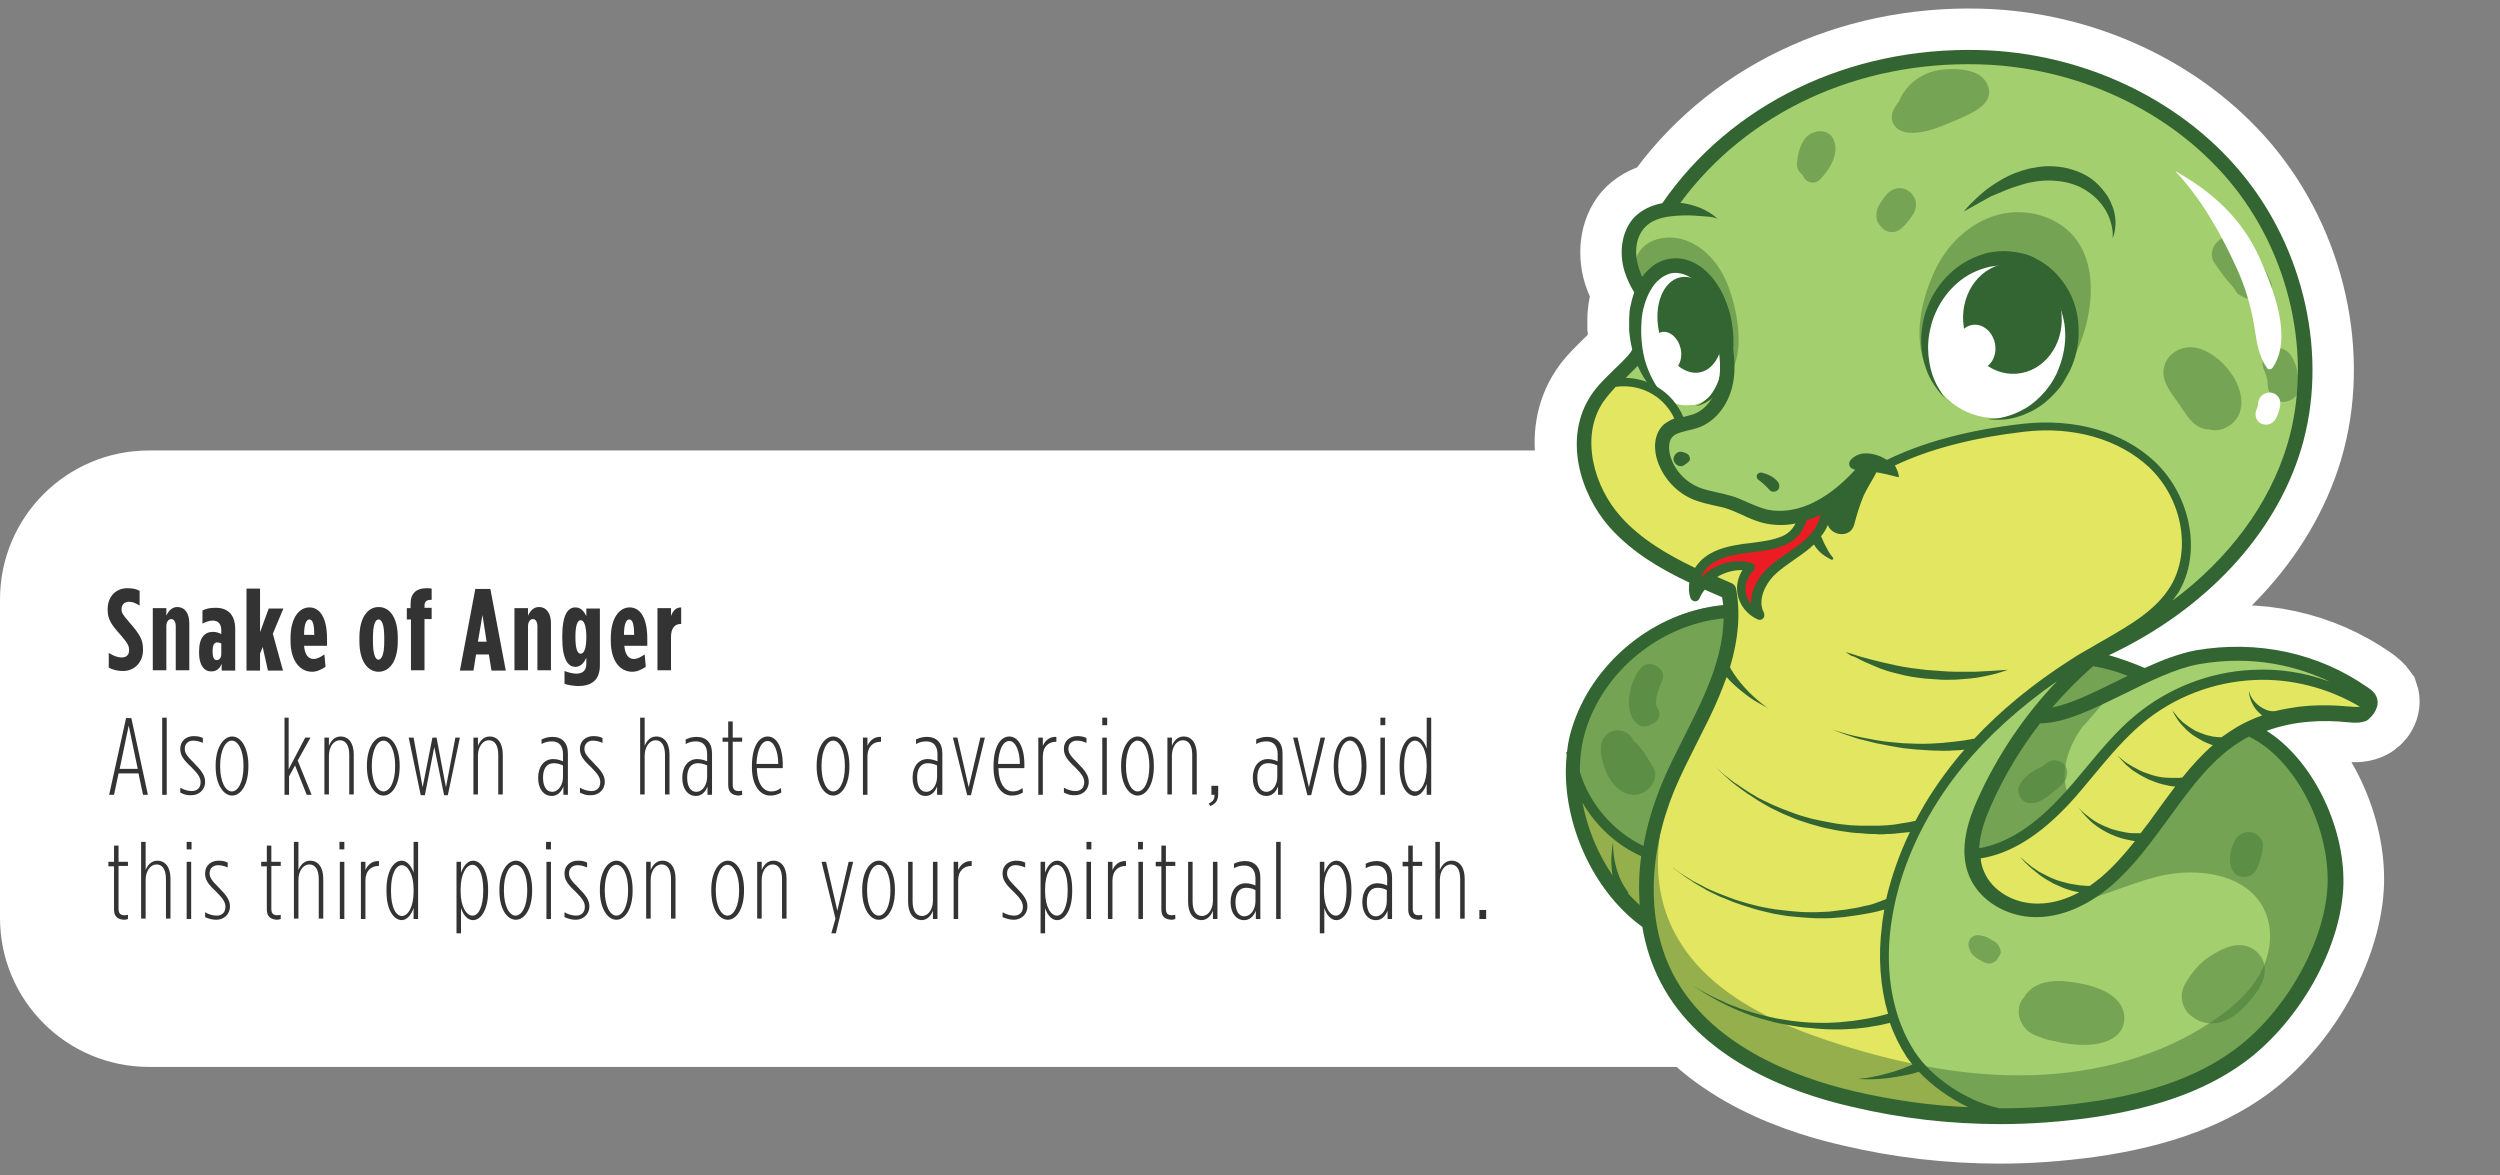 <?xml version="1.0" encoding="utf-8"?>
<!-- Generator: Adobe Illustrator 22.1.0, SVG Export Plug-In . SVG Version: 6.00 Build 0)  -->
<svg version="1.1" id="Layer_1" xmlns="http://www.w3.org/2000/svg" xmlns:xlink="http://www.w3.org/1999/xlink" x="0px" y="0px"
	 viewBox="0 0 664.3 312.3" style="enable-background:new 0 0 664.3 312.3;" xml:space="preserve">
<rect x="0" y="0" width="664.3" height="312.3" fill="#808080" stroke="none"/>
<style type="text/css">
	.st0{fill:#FFFFFF;}
	.st1{fill:none;stroke:#FFFFFF;stroke-width:22;stroke-miterlimit:10;}
	.st2{fill:#A3CF6E;}
	.st3{fill:#E3E661;}
	.st4{opacity:0.5;}
	.st5{fill:#467939;}
	.st6{opacity:0.5;fill:#467939;}
	.st7{fill:#EC1C24;}
	.st8{fill:#326531;}
	.st9{fill:#333333;}
</style>
<path class="st0" d="M544.5,283.5H39.6C17.7,283.5,0,265.8,0,243.9v-84.6c0-21.9,17.7-39.6,39.6-39.6h504.9
	c21.9,0,39.6,17.7,39.6,39.6v84.6C584.1,265.8,566.3,283.5,544.5,283.5z"/>
<path class="st1" d="M629.2,182.6c-13.1-9.2-29.3-12.7-45.7-9.9c-4.3,0.8-9,2.6-13.6,4.7c-2.8-1.2-6.3-2.5-9.5-3.4
	c25.5-12,44.2-31.9,51.1-54.9c7.3-24.4,0.9-53.3-16.3-73.7C578.8,26,553,14,526.1,13.3c-34.7-0.9-66.2,14.3-84.4,40.7
	c-2.8,0.5-5.3,1.7-7.2,3.5c-3.4,3.4-4.5,9.2-2.8,14.7c0.6,1.9,1.5,3.7,2.5,5.4c-0.4,1-0.7,2.1-0.9,3.1c-0.2,0.7-0.2,1.4-0.4,2.1
	c-0.1,0.7-0.1,1.4-0.1,2.1c0,0.7,0,1.4,0,2.1c0.1,0.7,0.1,1.2,0.1,1.9c0.1,1.3,0.4,2.5,0.6,3.6c-0.4,0.6-0.8,1.2-1.2,1.6
	c-1.1,1.2-2.3,2.4-3.6,3.6c-2.1,2.1-4.4,4.2-6.1,6.8c-7.4,11.1-3.1,26,4.9,35.1c5.9,6.6,13.5,11.1,21.2,14.7
	c-0.2,1.3-0.2,2.7,0.3,4.1c0.2,0.5,0.6,0.8,1.2,0.9c0.5,0,1-0.3,1.2-0.8c0.3-0.8,0.8-1.6,1.4-2.3c1.5,0.7,3.1,1.3,4.6,2
	c0.1,0.7,0.2,1.4,0.3,2.1c-18.3,1.7-35,15.3-40.3,33c-0.6,1.9-1,4-1.2,6l-0.2,0c0,0.3,0.1,0.6,0.1,0.9c-1.7,16.5,6.4,35.7,20.1,45.6
	c0.9,5.3,2.5,10.2,4.9,14.8c10.4,19.9,33.3,29,50.8,33c13,3.1,26.2,4.6,39.5,4.6c8,0,15.9-0.6,23.9-1.7c18.4-2.6,32.4-7.9,42.8-16.2
	c14-11.3,24-30.2,24.4-45.9c0.3-15.9-8.6-33.3-20.4-40.7c7.6-2.8,15.5-2.9,21.3-2.3l0.2,0c1.6,0.2,3.3,0.3,5.1-0.4
	c2.2-0.9,3.9-3.5,3-6C631,184,630,183.2,629.2,182.6z"/>
<g id="snake_1_">
	<g>
		<path class="st2" d="M531.4,297.7c-13.2,0-26.4-1.5-39.3-4.6c-17.3-4.1-40.1-13-50.3-32.7c-2.3-4.4-3.9-9.3-4.8-14.6l0-0.3
			l-0.2-0.2c-13.2-9.6-21.5-28.6-19.8-45.1l0-0.1l0-0.3l0.1,0l0.1-0.5c0.3-2.1,0.7-4.1,1.2-5.9c5.2-17.4,21.5-30.8,39.7-32.5
			l0.6-0.1l-0.1-0.6c-0.1-0.7-0.1-1.5-0.3-2.2l-0.1-0.3l-0.3-0.1c-1.5-0.6-3-1.3-4.6-2l-0.5-0.2l-0.3,0.4c-0.6,0.8-1.1,1.6-1.4,2.4
			c-0.1,0.2-0.3,0.4-0.6,0.4c-0.2,0-0.5-0.2-0.6-0.4c-0.4-1.2-0.5-2.4-0.3-3.7l0.1-0.5l-0.4-0.2c-6.5-3.1-14.7-7.5-21-14.6
			c-7.9-8.9-12.1-23.5-4.9-34.3c1.7-2.5,3.9-4.7,6-6.7c1.3-1.2,2.5-2.4,3.6-3.7c0.4-0.5,0.8-1,1.3-1.7l0.2-0.2l-0.1-0.3
			c-0.3-1.2-0.5-2.4-0.6-3.6c0-0.5-0.1-0.8-0.1-1.2l0-0.7c0-0.4,0-0.9,0-1.3l0-0.7c0-0.5,0.1-1.1,0.1-1.6l0-0.4l0.1-0.6
			c0.1-0.5,0.1-1,0.2-1.4c0.2-1.1,0.5-2.1,0.9-3l0.1-0.3l-0.2-0.3c-1.1-1.9-1.9-3.6-2.4-5.3c-1.6-5.3-0.6-10.8,2.7-14
			c1.7-1.7,4.1-2.8,6.8-3.3l0.3,0l0.2-0.2c17.4-25.4,47.6-40.5,80.8-40.5c1,0,2,0,3,0c26.7,0.7,52.3,12.7,68.5,31.9
			c17.1,20.2,23.5,48.9,16.2,73.1c-6.8,22.7-25.3,42.6-50.8,54.5l-1.5,0.7l1.6,0.5c2.8,0.8,6.3,2.1,9.4,3.4l0.3,0.1l0.3-0.1
			c5.6-2.6,9.8-4,13.5-4.7c3.6-0.6,7.3-0.9,10.9-0.9c12.4,0,24.3,3.7,34.3,10.7c0.8,0.6,1.6,1.2,2,2.2c0.8,2.1-0.7,4.4-2.6,5.2
			c-0.8,0.3-1.7,0.5-2.7,0.5l0,0c-0.7,0-1.4-0.1-2.1-0.1l-0.2,0c-1.9-0.2-3.8-0.3-5.6-0.3c-5.8,0-11.2,0.9-16,2.6l-1.2,0.4l1.1,0.7
			c11.8,7.4,20.4,24.6,20.1,40.1c-0.3,15.5-10.2,34.2-24.1,45.4c-10.3,8.3-24.2,13.6-42.4,16.1C547.3,297.1,539.3,297.7,531.4,297.7
			z"/>
		<path class="st3" d="M580,141.1c-0.4-3.7-1.7-7.3-3.5-10.5c-3.4-5.9-8.8-10.4-15-13.1c-6.8-3-14.5-3.7-21.9-3.2
			c-4.4,0.3-8.7,1-12.9,1.8c-3.7,0.7-7.3,1.3-11,1.9c-7.7,1.3-15.5,4.7-22.1,8.7c-5.8,3.6-11.3,8.5-18.1,9.1
			c-4.5,0.4-8.8-1.1-13.2-2.2c-3.8-1-7.6-1.6-11.2-3.2c-3.6-1.6-6.9-4.2-8.2-7.8c-1.3-3.7-0.1-8.4,3.3-10.1
			c-1.5-8.3-11.5-11.8-18.8-12.2c-1.5,1.5-2.9,3-4,4.8c-7.2,10.8-3,25.4,4.9,34.3c3.8,4.2,8.4,7.6,13.2,10.5
			c5.2,3,10.4,4.9,16.2,6.8c0.6,0.2,1.3,0.4,1.7,0.9c0.7,0.7,0.7,1.8,0.6,2.8c-0.5,9.6-2.7,19.2-6.3,28.1
			c-5.1,12.7-13.4,24.5-15.2,38.1c-9.9-2.8-17.7-11.6-19.5-21.7c-1.2,4.1-0.8,8.5,0.2,12.6c0.9,3.5,1.7,7.6,3.3,10.8
			c3.4,6.7,8.1,12.8,14.2,17.2l0.2,0.2l0,0.3c0.9,5.2,2.5,10.1,4.8,14.6c10.3,19.7,33.1,28.7,50.3,32.7c6.5,1.5,13.1,2.7,19.7,3.4
			c2.8,0.3,5.5,0.4,8.3,0.4c1.6,0,3.2-0.1,4.7-0.4c0.9-0.2,3.5-1.4,4.2-1.2c-8.8-2.8-16.6-8.8-21.6-16.6c-5.6-8.7-6-18.3-7-28.2
			c-0.5-5.2,1.2-11.2,2.6-16.2c1.5-5.3,3.6-10.4,6.2-15.3c10.6-19.7,28.5-34.5,47.9-45.7c4.9-2.8,10-5.5,14.3-9.2
			C578,158.3,581.1,150,580,141.1z"/>
		<g class="st4">
			<path class="st5" d="M596,251.2c-3.1-0.4-6,1.2-8.6,2.8c-2.9,1.8-5.1,4.5-6.8,7.5c-1.7,3.1-0.8,6.8,2,8.7
				c1.4,1.1,3.2,1.7,4.9,1.7c3.5,0.1,6.5-1.9,8.9-4.4c2.1-2.2,4.9-5.4,5.3-8.6C602.4,255.3,599.8,251.7,596,251.2z"/>
			<path class="st5" d="M598.5,221.2c-1-0.2-2.2-0.1-3.1,0.5c-0.5,0.3-1,0.7-1.3,1.2c-1.1,1.9-1.8,4.2-1.5,6.4
				c0.2,1.6,1,3.2,2.7,3.6c1.5,0.4,3.4-0.2,4.2-1.7c0.9-1.7,1.4-3.4,1.7-5.3c0,0,0,0,0-0.1c0,0,0,0,0,0c0.1-0.3,0.1-0.7,0.1-1
				C601.5,223.3,600.1,221.6,598.5,221.2z"/>
			<path class="st5" d="M552.6,261.3c-4.6-0.9-10.6-1.4-14,2.6c-0.3,0.3-0.5,0.6-0.7,1c-2.9,3-1.4,8.5,2.9,10.2
				c0.4,0.2,0.9,0.3,1.4,0.5c1.1,0.5,2.3,0.8,3.5,1c5.8,1.4,13.1,1.9,17-1.7c1.6-1.5,2.1-3.9,1.6-6C563,264,556.9,262.1,552.6,261.3
				z"/>
			<path class="st5" d="M531.5,252.2c-0.4-1.2-1.1-1.9-2.2-2.4c-0.6-0.4-1.3-0.8-2-1c-0.2,0-0.4-0.1-0.6-0.1
				c-0.8-0.3-1.7-0.3-2.4,0.1c-1.3,0.8-1.6,2.5-0.8,3.7c0.1,0.5,0.4,0.9,0.8,1.3c0.6,0.6,1.5,1.2,2.4,1.6c1.1,0.8,2.4,0.9,3.5,0
				c0.5-0.3,0.7-0.8,0.9-1.2C531.6,253.7,531.8,253,531.5,252.2z"/>
			<path class="st5" d="M436.2,199.1c-0.4-0.5-0.9-1-1.3-1.5c-0.2-0.2-0.4-0.4-0.7-0.6c0-0.1-0.1-0.2-0.1-0.2c-1.6-3.3-6-3.8-8-0.6
				c-1.5,2.4-0.4,6,0.5,8.5c1.3,3.3,4.1,6.7,7.9,6.5c3.5-0.2,7-4.4,4.5-7.8C438,201.9,437.3,200.4,436.2,199.1z M436.7,201.6
				c0,0-0.1,0-0.1-0.1C436.7,201.6,436.7,201.6,436.7,201.6z"/>
			<path class="st5" d="M436.1,177.4c-1.5,1.8-2.5,4-2.9,6.3c-0.6,2.3-0.5,4.5,0.4,6.8c0,0.1,0.1,0.1,0.1,0.2
				c0.1,0.2,0.2,0.4,0.3,0.6c0,0,0,0,0.1,0c0.8,1.3,2.2,2.1,3.8,1.6c0.3-0.1,0.6-0.2,0.9-0.4c1.7-0.6,2.9-2.5,1.6-4.4
				c-0.1-0.2-0.2-0.4-0.3-0.6c-0.3-2.3,0.8-4.7,1.6-6.8C443,177.6,438.2,175,436.1,177.4z"/>
			<path class="st5" d="M541.1,213.2c1.5-0.4,3-1.5,4.3-2.6c0,0,0,0,0,0c1.2-1,2.8-2.1,3.5-3.5c0.6-1.4,0.6-2.9-0.5-4.1
				c-1-1-2.8-1.3-4.1-0.5c-0.6,0.3-1.1,0.7-1.6,1.2c-2.4,0.9-4.4,2.3-5.9,4.6c-0.9,1.3-0.5,3.2,0.6,4.3
				C538.4,213.5,539.8,213.6,541.1,213.2z"/>
			<path class="st5" d="M584.3,113.4c0.9,0.5,1.8,0.7,2.7,0.7c1.8,0.5,3.8,0.2,5.8-1.3c4.2-3.2,3-8.9,0.6-12.8
				c-2-3.2-5.4-6.3-9.1-7.4c-6-1.8-11.6,3.8-8.6,9.7c0.9,1.8,2.2,3.5,3.4,5.2C580.7,109.8,582,112.2,584.3,113.4z"/>
			<path class="st5" d="M593.3,76.2c0.4,0.5,0.7,1,1.1,1.6c0.3,0.4,0.7,0.6,1.1,0.8c1.2,0.8,2.4,1,3.6,0.6c0.6,0.3,1.3,0.3,2.1,0.1
				c1.6-0.4,3-2.4,2.3-4.1c-1-2.5-2.1-4.7-3.7-6.8c-1.7-2.2-3.5-4.6-6.2-5.4c-3.6-1.2-7.5,3.5-5.2,6.8
				C589.9,72.1,591.5,74.2,593.3,76.2z"/>
			<path class="st5" d="M610.5,99.4c-0.1-1.8-0.9-3.6-1.7-4.9c-1.2-1.8-3.7-2.7-5.6-1.5c-2,1.3-2.5,3.5-1.5,5.6
				c0.1,0.2,0.2,0.3,0.2,0.4c0,0.1,0.1,0.2,0.1,0.3c0.1,0.4,0.3,0.9,0.4,1.3c0,0.1,0.1,0.3,0.1,0.6c0,0.5,0.1,1,0.1,1.4
				c0.2,2.2,1.8,4.3,4.2,4.2c2.2-0.1,4.3-1.8,4.2-4.2C610.9,101.5,610.8,100.5,610.5,99.4z"/>
			<path class="st5" d="M527.8,21.9c-2-3.6-8-3.8-11.6-3.4c-5.1,0.5-9.6,3.6-11.6,8.4c-0.5,0.7-1,1.4-1.4,2.2
				c-1.5,2.9,0.4,5.7,3.5,6.1c4.9,0.6,9.9-2,14.3-3.8C524.6,29.8,530.7,27.1,527.8,21.9z"/>
			<path class="st5" d="M479.9,36.5c-1.6,1.8-2.2,4.5-2.4,6.8c-0.1,1.5,0.6,2.5,1.5,3.2c0.6,1.9,3,2.8,4.6,1.2
				c2.6-2.6,5.5-7.3,3.4-11C485.5,34.1,481.8,34.5,479.9,36.5z"/>
			<path class="st5" d="M503.8,50.1c-1.8,0.4-3,2.1-4,3.6c-0.5,0.8-1,1.6-1.1,2.5c-0.3,1.6,0,2.7,1,3.9c0,0,0.1,0.1,0.1,0.1
				c0.8,1.1,2.2,1.7,3.7,1.4c1.6-0.4,2.6-1.7,3.6-2.9c1.2-1.5,2.2-2.9,2-4.9C508.7,51.4,506.3,49.5,503.8,50.1z"/>
		</g>
		<g>
			<path class="st6" d="M513.9,72.4c3.2-7.2,9.3-13.2,16.9-15.3c7.6-2.1,16.5,0.4,21.1,6.8c3.6,5.1,4.2,11.8,3.3,18
				c-1.1,7.6-4.2,15-9.8,20.2c-9.1,8.5-23.1,9.1-31.2-0.8C507.6,93.3,509.9,81.2,513.9,72.4z"/>
			<path class="st6" d="M459.5,76.8c-0.1-0.4-0.3-0.7-0.4-1.1c-2.3-5.9-7.1-11.3-13.3-12.4c-3.4-0.6-7.3,0.2-9.6,2.8
				c-2.5,3-2.4,7.4-1.7,11.3c1.5,8.5,9.3,33.1,22.1,25C464.4,97.6,462.2,84.4,459.5,76.8z"/>
			<path class="st6" d="M531.4,297.7c7.9,0,15.9-0.6,23.8-1.7c18.3-2.5,32.2-7.8,42.4-16.1c13.9-11.2,23.8-29.9,24.1-45.4
				c0.2-8.7-2.3-17.4-6.5-25c-2-3.6-4.4-7.1-7.3-10c-3.5-3.6-6.3-6.3-11.5-4.9c-5.8,1.5-11.5,4.9-15.8,9c-4.2,4-7.4,8.9-12.1,12.2
				c-7.9,5.8-18.7,2.4-19.8-8.2c-0.5-5.1,1.6-10.2,4.6-14.4c2.6-2.6,4.6-5.7,7.5-8.2c2.8-2.4,5.7-4.8,9.2-6c-1.5-1.3-2.6-2-4.4-2.7
				c-0.9-0.3-4.4-2.1-5.2-1.7c-4.9,2.3-9.9,5.3-13.7,9c-7.2,7.1-12.1,16.2-16.9,25.1c-4.2,7.7-8.3,17.3-3.9,24.8
				c3.2,5.5,10.1,7.8,16.5,7.7c10.7-0.1,20.6-5.7,31-8.3c10.4-2.6,23.7-0.8,28.3,8.9c2.5,5.3,1.7,11.7-1.1,16.8
				c-2.8,5.1-7.3,9.1-12.2,12.4c-14.1,9.7-31.4,14.2-48.5,14.7c-17.1,0.5-34.2-2.9-50.5-8c-12.1-3.8-24.2-8.6-33.9-16.9
				c-18.9-16.2-17.8-38-8.2-59.1c5.2-11.6,11.6-23.1,12.5-35.8c0.1-1.6,0.1-3.3-0.6-4.6c-0.2-0.3-0.4-0.6-0.6-0.8l0,0.2l-0.6,0.1
				c-18.2,1.7-34.6,15.1-39.7,32.5c-0.5,1.8-1,3.8-1.2,5.9l-0.1,0.5l-0.1,0l0,0.3l0,0.1c-1.7,16.5,6.6,35.4,19.8,45.1l0.2,0.2l0,0.3
				c0.9,5.2,2.5,10.1,4.8,14.6c10.3,19.7,33.1,28.7,50.3,32.7C504.9,296.1,518.2,297.7,531.4,297.7z"/>
		</g>
		<path class="st7" d="M475.6,142.4c-1.5,1.3-3.5,2.1-5.5,2.5c-2.9,0.7-5.8,0.9-8.7,1.5c-2.9,0.5-5.8,1.5-8.1,3.3
			c-2.3,1.9-3.8,4.9-3.1,7.8c2.7-5.1,8.9-8.1,14.6-7.1c-1.7,1.7-2.5,4.2-2.4,6.6c0.2,2.4,1.4,4.7,3.3,6.1c-0.4-4.1,1.9-8,4.8-10.9
			c2.9-2.9,6.5-5,9.5-7.8c3-2.7,5.7-6.3,5.9-10.4c0,0.4-3.2,1.4-3.7,1.6c-1,0.4-2.9,0.6-3.7,1.4c-0.6,0.6-0.6,1.6-0.8,2.3
			C477.3,140.6,476.6,141.6,475.6,142.4z"/>
		<path class="st3" d="M630.9,187.8c-0.2-0.5-0.5-1-0.9-1.5c-2.5-3.2-6.7-4.6-10.7-5.5c-19.1-4.3-39.2-1.5-53.7,12.5
			c-6.6,6.4-12,13.9-18.6,20.4c-6.5,6.5-14.6,12.1-23.7,13c-0.7,0.1,3,6.9,3.5,7.4c1.7,2,3,3.7,5.4,4.8c5.3,2.5,11.7,2.6,17.2,0.8
			c8.6-2.9,15.3-9.6,20.8-16.8c5.5-7.2,10.3-15,16.8-21.3c4.6-4.5,10.8-7.2,16.8-9.3c4.5-1.6,9-1.8,13.8-1.8c1.8,0,3.7,0.1,5.6,0.3
			l0.2,0c0.7,0.1,1.4,0.1,2.1,0.1c1.1,0,1.9-0.1,2.7-0.5C629.5,190.1,630.5,189,630.9,187.8z"/>
		<g>
			<path class="st0" d="M448,107.7c-6.1,0-10.6-6.1-12.7-11.8c-0.9-2.2-1.4-4.6-1.7-6.9c0-0.5-0.1-0.8-0.1-1.2l0-0.7
				c0-0.4,0-0.9,0-1.3l0-0.7c0-0.5,0.1-1.1,0.1-1.7l0-0.4l0.1-0.6c0.1-0.5,0.1-1,0.2-1.4c0.5-2.2,1.4-5.4,3.7-8
				c1.1-1.3,2.4-2.3,3.8-2.9c1.1-0.5,2.3-0.7,3.6-0.7c0.4,0,0.8,0,1.2,0.1c2.9,0.4,5.6,2,8,4.9c1.7,2,3,4.4,4.1,7.7
				c0.8,2.5,1.3,5.1,1.4,7.9l0,1.9l0,0.6c0,0.4,0,0.8-0.1,1.2c-0.7,5.8-3.6,12.5-9.4,13.9C449.5,107.6,448.8,107.7,448,107.7
				L448,107.7z"/>
			<path class="st0" d="M530.5,111.1c-2.2,0-4.2-0.3-6.2-1c-5.4-1.8-9.9-6.2-11.9-11.6c-0.9-2.3-1.3-4.9-1.4-7.5
				c0-2.9,0.6-6.1,1.7-8.9c1.3-3.3,3.2-6.2,5.8-8.5c2.7-2.6,6.1-4.4,9.8-5.3c1.6-0.3,3-0.5,4.3-0.5c0.5,0,1,0,1.5,0.1
				c2.2,0.2,4.1,0.7,5.7,1.4l0.7,0.3l1,0.6c0.3,0.2,0.7,0.4,1,0.6l0.5,0.4c0.6,0.4,1.3,0.9,1.8,1.4c1.4,1.2,2.7,2.7,3.8,4.4
				c1.9,3,3,6.7,3.2,10.6c0.2,3.3-0.4,6.7-1.7,10.1l-0.5,1.1l-0.5,1.1c-0.3,0.7-0.7,1.3-1.1,1.8l-0.1,0.2c-0.3,0.4-0.6,0.8-0.9,1.2
				c-0.2,0.2-0.3,0.4-0.5,0.6c-0.1,0.1-0.3,0.3-0.5,0.5c-0.3,0.4-0.6,0.7-1,1C541.5,108.9,536,111.1,530.5,111.1L530.5,111.1z"/>
		</g>
	</g>
	<g>
		<g>
			
				<ellipse transform="matrix(0.979 -0.202 0.202 0.979 -8.17 92.581)" class="st8" cx="449.3" cy="86.3" rx="8.5" ry="12.9"/>
			<path class="st8" d="M444.2,107c0,0-0.3-0.1-1-0.4c-0.6-0.3-1.5-0.8-2.5-1.7c-2-1.6-4.4-4.6-6-8.9c-0.8-2.1-1.4-4.5-1.7-7.1
				c-0.1-0.7-0.1-1.3-0.1-1.9c0-0.6,0-1.4,0-2.1c0-0.7,0.1-1.4,0.1-2.1c0.1-0.7,0.2-1.4,0.4-2.1c0.6-2.8,1.7-5.8,3.9-8.3
				c1.1-1.2,2.4-2.3,4.1-3c1.6-0.7,3.5-0.9,5.2-0.7c3.6,0.5,6.4,2.7,8.4,5.1c2,2.4,3.3,5.2,4.2,7.9c0.9,2.7,1.3,5.5,1.4,8.1
				c0,0.6,0,1.3,0,1.9c0,0.6-0.1,1.3-0.1,1.9c-0.2,1.2-0.4,2.4-0.6,3.5c-0.6,2.2-1.4,4.1-2.4,5.7c-1,1.6-2.1,2.7-3.2,3.5
				c-1,0.8-2,1.1-2.7,1.4c-0.7,0.2-1,0.2-1,0.2s0.3-0.1,0.9-0.4c0.6-0.3,1.4-0.9,2.3-1.7c0.9-0.9,1.7-2.1,2.4-3.6
				c0.7-1.5,1.2-3.4,1.5-5.4c0.2-1,0.2-2.1,0.2-3.2c0-0.5,0-1.1,0-1.7c0-0.6-0.1-1.2-0.1-1.8c-0.2-2.4-0.8-4.8-1.7-7.2
				c-0.9-2.4-2.2-4.7-3.9-6.6c-1.7-1.9-3.8-3.4-6-3.7c-1.1-0.2-2.2-0.1-3.3,0.4c-1,0.4-2,1.2-2.8,2c-1.6,1.8-2.7,4.2-3.3,6.6
				c-0.2,0.6-0.3,1.2-0.4,1.8c-0.1,0.6-0.2,1.2-0.2,1.8c0,0.6-0.1,1.2-0.1,1.8c0,0.6,0,1.3,0,1.8c0.1,2.4,0.4,4.6,0.9,6.6
				c1.1,4,2.9,7.1,4.5,9c0.8,0.9,1.5,1.6,2.1,2C443.9,106.8,444.2,107,444.2,107z"/>
		</g>
		<g>
			
				<ellipse transform="matrix(0.998 -7.003640e-02 7.003640e-02 0.998 -4.616 37.64)" class="st8" cx="534.5" cy="84.6" rx="13.1" ry="14.7"/>
			<path class="st8" d="M518.4,107.1c0,0-0.4-0.3-1-0.8c-0.6-0.6-1.6-1.4-2.6-2.8c-1-1.3-2.1-3-2.9-5.2c-0.8-2.2-1.4-4.8-1.4-7.7
				c0-2.9,0.5-6.1,1.7-9.1c1.2-3.2,3.2-6.2,5.9-8.8c2.7-2.6,6.2-4.5,10-5.5c2-0.4,4-0.6,6-0.4c2,0.2,4.1,0.6,5.9,1.4l0.6,0.3
				l0.7,0.4c0.5,0.3,1,0.5,1.4,0.8c0.8,0.6,1.7,1.1,2.4,1.8c1.5,1.3,2.8,2.9,3.9,4.6c2.2,3.4,3.2,7.2,3.3,10.9
				c0.2,3.7-0.5,7.3-1.8,10.4c-0.2,0.4-0.3,0.7-0.5,1.1c-0.2,0.4-0.4,0.8-0.6,1.1c-0.4,0.8-0.8,1.4-1.2,2.1
				c-0.4,0.7-0.9,1.3-1.4,1.9c-0.5,0.6-1,1.1-1.5,1.6c-2,2.1-4.3,3.6-6.4,4.5c-2.1,1-4.1,1.5-5.7,1.7c-1.6,0.2-2.9,0.1-3.8,0.1
				c-0.9-0.1-1.3-0.2-1.3-0.2s0.5,0,1.3,0c0.9,0,2.1-0.2,3.6-0.6c1.5-0.4,3.3-1.1,5.2-2.2c1.9-1.1,3.7-2.7,5.4-4.7
				c0.4-0.5,0.8-1.1,1.2-1.6c0.4-0.6,0.8-1.2,1.1-1.8c0.3-0.6,0.7-1.2,0.9-1.9c0.1-0.3,0.3-0.6,0.4-1c0.1-0.4,0.3-0.7,0.4-1.1
				c0.9-2.8,1.4-6,1.1-9.1c-0.1-1.6-0.5-3.2-1-4.7c-0.3-0.8-0.5-1.5-0.9-2.3l-0.5-1.1l-0.6-1c-0.9-1.4-2-2.7-3.2-3.7
				c-0.6-0.6-1.3-1-2-1.5l-1-0.6l-0.5-0.3l-0.6-0.3c-1.5-0.7-3.1-1-4.8-1.2c-1.6-0.2-3.3,0-4.9,0.3c-3.2,0.7-6.2,2.2-8.6,4.3
				c-2.4,2.1-4.3,4.7-5.5,7.3c-0.2,0.4-0.3,0.7-0.5,1.1l-0.2,0.5c0,0.1-0.1,0.3-0.2,0.5c-0.2,0.7-0.5,1.4-0.6,2.1
				c-0.4,1.4-0.6,2.7-0.7,4c-0.2,2.6,0.1,5.1,0.6,7.2c0.5,2.1,1.3,3.9,2.1,5.2c0.4,0.7,0.8,1.3,1.1,1.8c0.4,0.5,0.7,0.9,1,1.2
				C518.1,106.8,518.4,107.1,518.4,107.1z"/>
		</g>
		<g>
			<path class="st8" d="M536.8,49.2c0.3-0.1,0.7-0.2,1-0.3c0.4-0.1,0.8-0.2,1.1-0.3c0.7-0.1,1.4-0.3,2.2-0.4c1.5-0.2,3-0.3,4.5-0.2
				c1.5,0.1,3,0.3,4.4,0.7c1.4,0.4,2.7,0.9,4,1.7c1.1,0.7,2.2,1.5,3.1,2.4c0.9,0.9,1.7,1.9,2.3,2.9c1.2,2,1.7,3.9,1.9,5.3
				c0.1,0.7,0.1,1.3,0.1,1.7c0,0.4,0,0.6,0,0.6s0.1-0.2,0.2-0.6c0.1-0.4,0.3-0.9,0.4-1.7c0.1-0.7,0.2-1.7,0.1-2.7
				c-0.1-1.1-0.3-2.3-0.8-3.5c-0.5-1.3-1.1-2.6-2.1-3.8c-0.9-1.2-2.1-2.5-3.5-3.5c-1.4-1-3-1.8-4.7-2.3c-1.7-0.6-3.5-0.9-5.3-1
				c-1.8-0.1-3.6,0-5.3,0.4c-0.9,0.1-1.7,0.3-2.6,0.6c-0.4,0.1-0.8,0.2-1.2,0.4c-0.4,0.1-0.8,0.3-1.2,0.4c-3,1.2-5.6,2.9-7.6,4.4
				c-2,1.6-3.5,3.1-4.5,4.1c-1,1.1-1.5,1.7-1.5,1.7s0.7-0.4,2-1.1c1.3-0.7,3.1-1.8,5.2-2.9C531.4,51.2,534,50,536.8,49.2z"/>
			<path class="st8" d="M631.5,185.2c-0.5-1.2-1.4-1.9-2.3-2.5c-13.1-9.2-29.3-12.7-45.7-9.9c-4.3,0.8-9,2.6-13.6,4.7
				c-2.8-1.2-6.3-2.5-9.5-3.4c25.5-12,44.2-31.9,51.1-54.9c7.3-24.4,0.9-53.3-16.3-73.7C578.8,26,553,14,526.1,13.3
				c-34.7-0.9-66.2,14.3-84.4,40.7c-2.8,0.5-5.3,1.7-7.2,3.5c-3.4,3.4-4.5,9.2-2.8,14.7c0.9,2.8,2.3,5.3,3.9,7.6
				c0.5-1.4,1.2-2.7,2.1-3.8c-1-1.6-1.8-3.2-2.3-5c-1.3-4.2-0.6-8.4,1.9-10.8c2.3-2.3,5.7-2.7,8.7-2.9c1.9-0.1,3.7-0.1,5.6,0.1
				c1.1,0.1,4.3,0.1,5.1,1c-2.7-2.6-6.5-4.1-10.2-4.5c17.7-24,47.1-37.7,79.5-36.8c25.8,0.7,50.5,12.2,66.2,30.8
				c16.4,19.4,22.5,47,15.6,70.2c-4.8,16-15.6,30.4-30.5,41.5c0.5-0.7,1-1.4,1.5-2.1c6.3-10.3,3.5-25.6-6.2-34.8
				c-8.5-8-21.2-11.6-35-10.1c-14.4,1.6-26.6,4.9-36.2,9.6c-0.5-0.3-1.1-0.6-1.7-0.9c-2.7-1.1-5.8-1.4-7.9,0.9
				c-0.6,0.6-0.6,1.8,0.3,2.3c0.3,0.1,0.6,0.2,0.8,0.4c-2.8,3-6.2,6.1-10.2,8.2c-4.6,2.5-9.4,3.2-13.5,2.2c-1.6-0.4-3.1-1.1-4.8-1.8
				c-1.4-0.6-2.8-1.3-4.3-1.7c-1.3-0.4-2.7-0.7-4-1c-1.7-0.4-3.2-0.7-4.7-1.3c-3.4-1.4-6.2-4.3-7.4-7.8c-0.6-1.8-0.9-4.5,0.6-5.8
				c0.9-0.8,2.3-1.1,3.8-1.5c0.9-0.2,1.8-0.4,2.7-0.7c5-1.7,8.8-6.8,9.6-13.1c0.7-5.4-0.6-10.8-1.8-15.5l-3.7,0.9
				c1.1,4.6,2.3,9.4,1.7,14.1c-0.5,4-2.9,8.6-7,10c-0.7,0.2-1.4,0.4-2.2,0.6c-0.1,0-0.3,0.1-0.4,0.1c-1.4-3.3-3.8-6.1-6.8-7.9
				c-2.6-1.6-5.5-2.4-8.5-2.5c1.1-1.1,2.2-2.2,3.3-3.3c0.4-0.5,0.8-1,1.3-1.6c-0.7-1.5-1.2-3.1-1.6-4.9c-0.7,1.5-1.6,3-2.5,4
				c-1.1,1.2-2.3,2.4-3.6,3.6c-2.1,2.1-4.4,4.2-6.1,6.8c-7.4,11.1-3.1,26,4.9,35.1c5.9,6.6,13.5,11.1,21.2,14.7
				c-0.2,1.3-0.2,2.7,0.3,4.1c0.2,0.5,0.6,0.8,1.2,0.9c0.5,0,1-0.3,1.2-0.8c0.3-0.8,0.8-1.6,1.4-2.3c1.5,0.7,3.1,1.3,4.6,2
				c0.1,0.7,0.2,1.4,0.3,2.1c-18.3,1.7-35,15.3-40.3,33c-0.6,1.9-1,4-1.2,6l-0.2,0c0,0.3,0.1,0.6,0.1,0.9
				c-1.7,16.5,6.4,35.7,20.1,45.6c0.9,5.3,2.5,10.2,4.9,14.8c10.4,19.9,33.3,29,50.8,33c13,3.1,26.2,4.6,39.5,4.6
				c8,0,15.9-0.6,23.9-1.7c18.4-2.6,32.4-7.9,42.8-16.2c14-11.3,24-30.2,24.4-45.9c0.3-15.9-8.6-33.3-20.4-40.7
				c7.6-2.8,15.5-2.9,21.3-2.3l0.2,0c1.6,0.2,3.3,0.3,5.1-0.4C630.7,190.2,632.5,187.6,631.5,185.2z M584.2,176.5
				c14.8-2.6,26.6,0.7,34.8,4.6c-6.5-2.4-13.6-3.5-20.5-3.1c-11.3,0.5-22.3,4.8-31,12c-5,4.1-9.2,9.2-13.2,14
				c-2.1,2.5-4.2,5.1-6.5,7.5c-7.4,8.1-14.6,12.6-21.9,13.9c0.2-4.3,1.9-8.6,3.4-11.9c3.4-7.6,7.7-14.7,12.8-21.3
				c6.5,0,14.3-3.9,22.5-7.9C571.2,181,578.2,177.6,584.2,176.5z M565.4,179.6c-0.9,0.4-1.8,0.9-2.7,1.3c-6.3,3.1-12.3,6.1-17.4,7.1
				c3.4-3.9,7-7.6,10.9-11C559.4,177.6,562.5,178.4,565.4,179.6z M450.4,150.9c-7.3-3.5-14.5-7.7-19.8-13.7
				c-6.9-7.7-10.9-21-4.6-30.4c1-1.4,2.1-2.7,3.3-4c3.4-0.5,7,0.2,9.9,2c2.5,1.5,4.5,3.8,5.7,6.4c-1,0.4-1.9,0.9-2.8,1.6
				c-2.8,2.6-2.7,6.8-1.6,9.9c1.6,4.5,5.1,8.3,9.6,10.1c1.8,0.7,3.6,1.1,5.3,1.5c1.3,0.3,2.5,0.5,3.6,0.9c1.3,0.4,2.5,1,3.9,1.6
				c1.7,0.8,3.5,1.6,5.4,2.1c1.5,0.4,3.1,0.6,4.8,0.6c1.3,0,2.7-0.1,4-0.4c-0.8,1.6-2,2.8-3.8,3.5c-2.5,1-5.2,1.3-8.1,1.7
				c-0.6,0.1-1.2,0.1-1.8,0.2c-3.4,0.5-7.3,1.2-10.3,3.5C452.1,148.7,451.2,149.7,450.4,150.9z M451.8,153.6
				c0.6-1.4,1.6-2.7,2.8-3.6c2.6-1.9,5.9-2.6,9.1-3c0.6-0.1,1.2-0.2,1.7-0.2c2.9-0.4,5.9-0.7,8.7-1.9c3-1.2,4.9-3.4,5.9-6.6
				c1.2-0.4,2.5-0.9,3.7-1.5c-0.5,3.4-3.5,6.2-4.6,7.1c-1.3,1.1-2.7,2.1-4.1,3c-2,1.4-4.1,2.8-5.8,4.6c-2.3,2.3-4,5.7-4,9
				c-0.6-0.8-1.1-1.8-1.3-2.9c-0.4-2.1,0.4-4.4,2-5.9c0.3-0.3,0.5-0.8,0.4-1.2c-0.1-0.5-0.5-0.8-0.9-0.9
				C460.6,148.2,455.3,150,451.8,153.6z M435.7,240.5c-1.1-1-2.2-2.1-3.2-3.2l0.2-0.1c0,0-0.5-0.7-1.2-1.8c-0.7-1.1-1.4-2.7-1.9-4.4
				c-0.5-1.7-0.8-3.5-0.9-4.8c-0.1-1.4-0.1-2.3-0.1-2.3s-0.2,0.9-0.3,2.3c-0.2,1.4-0.2,3.2,0,5.1c0.1,0.4,0.1,0.9,0.2,1.3
				c-4-5.8-6.7-12.5-8-19.3c3.6,6.2,9.1,11.3,15.6,14.2C435.5,231.8,435.4,236.2,435.7,240.5z M419.8,205.1c0-3.7,0.4-7.2,1.4-10.6
				c4.8-16.2,20-28.5,36.8-30.2c-0.1,5.8-1.6,12.1-4.6,19.1c-1.7,4.1-3.8,8.2-5.8,12.2c-2.1,4.2-4.4,8.6-6.2,13.1
				c-2.2,5.4-3.8,10.8-4.7,16.1C428.6,220.9,422.3,213.5,419.8,205.1z M492.8,290c-16.6-3.9-38.5-12.5-48.2-31.1
				c-7-13.5-6.9-31.3,0.3-48.9c1.8-4.3,4-8.6,6.1-12.8c2-4,4.2-8.2,5.9-12.4c0.7-1.7,1.3-3.3,1.9-4.9c1,1.2,2.4,2.5,3.9,3.7
				c1.7,1.4,3.4,2.6,4.8,3.3c1.4,0.8,2.3,1.3,2.3,1.3s-0.9-0.6-2.1-1.6c-1.2-1-2.8-2.4-4.1-3.9c-1.4-1.5-2.6-3.2-3.4-4.5
				c-0.2-0.3-0.4-0.6-0.5-0.9c2.3-7.7,2.8-14.6,1.6-20.9c-0.1-0.6-0.5-1.1-1.1-1.4c-1.3-0.6-2.6-1.1-3.9-1.7c2-1.2,4.4-1.9,6.7-1.8
				c-1.2,1.9-1.7,4.2-1.3,6.3c0.5,3,2.6,5.6,5.4,6.8c0.2,0.1,0.3,0.1,0.5,0.1c0.3,0,0.7-0.1,0.9-0.4c0.4-0.4,0.4-1,0.2-1.5
				c-1.7-3.2,0.2-7.3,2.6-9.8c1.6-1.6,3.5-2.9,5.5-4.3c1.4-1,2.9-2,4.3-3.2c0.3-0.3,0.6-0.6,0.9-0.8c0.4,0.6,0.8,1.2,1.2,1.6
				c0.9,1,2.2,1.8,3.4,2.4c0.4,0.2,0.7-0.3,0.4-0.6c-0.9-1-1.4-2.1-2-3.2c-0.4-0.7-0.7-1.6-1.1-2.4c0.8-1,1.4-2,1.8-3
				c1,2.9,6,3.6,7-0.1c0.7-2.6,1.5-5.4,2.6-7.9c1-2.1,2.3-4,3.3-6c1.9,0.3,3.9,0.8,5.8,1.3c0.1,0,0.2-0.1,0.2-0.2
				c-0.2-1.1-0.6-2.1-1.1-2.9c9.2-4.4,20.8-7.4,34.5-9c13-1.5,25,2,33,9.4c8.9,8.4,11.4,22.2,5.8,31.6c-3.9,6.5-10.9,10.4-17.6,14.3
				c-0.8,0.4-1.5,0.9-2.3,1.3c-0.8,0.5-1.6,1-2.4,1.4c-1.6,0.9-3.1,1.8-4.6,2.8c-9.8,6.3-18.3,13.3-25.3,20.8
				c-0.3,0-0.7,0.1-1.2,0.2c-1,0.2-2.5,0.4-4.3,0.6c-0.9,0.1-1.9,0.2-2.9,0.3c-1,0.1-2.1,0.1-3.3,0.2c-2.3,0.1-4.7,0-7.1-0.1
				c-2.4-0.2-4.8-0.4-7.1-0.8c-1.1-0.2-2.2-0.4-3.2-0.6c-1-0.2-2-0.4-2.9-0.6c-1.8-0.4-3.2-0.9-4.3-1.2c-1-0.3-1.6-0.5-1.6-0.5
				s0.6,0.2,1.6,0.6c1,0.4,2.4,0.9,4.2,1.5c0.9,0.3,1.8,0.6,2.9,0.8c1,0.3,2.1,0.5,3.2,0.8c2.3,0.5,4.7,0.9,7.1,1.3
				c2.4,0.3,4.9,0.5,7.2,0.6c1.2,0,2.3,0.1,3.3,0.1c1.1,0,2.1,0,3-0.1c1.1,0,2-0.1,2.8-0.2c-0.8,0.9-1.6,1.8-2.3,2.7
				c-4.2,5.2-7.8,10.6-10.7,16.2c-0.3,0.1-0.6,0.1-0.9,0.2c-0.8,0.2-1.7,0.3-2.9,0.5c-0.6,0.1-1.1,0.2-1.8,0.3
				c-0.6,0.1-1.3,0.1-2,0.2c-0.7,0-1.4,0.1-2.2,0.1c-0.7,0-1.5,0-2.3,0c-0.8,0-1.6,0-2.4,0c-0.8,0-1.7-0.1-2.6-0.1
				c-1.7-0.2-3.5-0.3-5.3-0.7c-1.8-0.3-3.6-0.7-5.4-1.1c-1.8-0.5-3.6-1-5.3-1.7c-1.7-0.6-3.4-1.3-5-2c-0.8-0.4-1.6-0.8-2.3-1.1
				c-0.8-0.4-1.5-0.7-2.2-1.2c-0.7-0.4-1.4-0.8-2-1.2c-0.6-0.4-1.2-0.8-1.8-1.2c-0.6-0.4-1.1-0.8-1.7-1.1c-0.5-0.4-1-0.8-1.4-1.1
				c-0.9-0.7-1.7-1.3-2.3-1.9c-1.2-1.1-1.9-1.7-1.9-1.7s0.7,0.6,1.9,1.8c0.6,0.6,1.3,1.2,2.2,2c0.4,0.4,0.9,0.8,1.4,1.2
				c0.5,0.4,1.1,0.8,1.6,1.2c0.6,0.4,1.2,0.9,1.8,1.3c0.6,0.4,1.3,0.8,2,1.3c0.7,0.5,1.4,0.9,2.1,1.3c0.7,0.4,1.5,0.9,2.3,1.3
				c1.6,0.8,3.2,1.6,5,2.3c1.7,0.8,3.5,1.3,5.3,1.9c1.8,0.5,3.6,1.1,5.5,1.4c1.8,0.4,3.7,0.7,5.4,0.9c0.9,0.1,1.8,0.2,2.6,0.2
				c0.9,0.1,1.7,0.2,2.5,0.2c0.8,0,1.6,0,2.4,0.1c0.8,0,1.5,0,2.2-0.1c0.7,0,1.4,0,2.1-0.1c0.7-0.1,1.3-0.1,1.8-0.2
				c0.8-0.1,1.5-0.1,2.1-0.2c-2.8,5.8-4.9,11.8-6.3,17.8c-1,0.4-2.3,0.9-3.2,1.2c-0.8,0.3-1.7,0.5-2.8,0.7c-0.5,0.1-1.1,0.3-1.7,0.4
				c-0.6,0.1-1.3,0.2-1.9,0.3c-0.7,0.1-1.4,0.3-2.1,0.3c-0.7,0.1-1.5,0.2-2.3,0.3c-0.8,0.1-1.6,0.2-2.4,0.2c-0.8,0-1.7,0.1-2.5,0.1
				c-1.7,0-3.5,0-5.3-0.2c-1.8-0.1-3.6-0.4-5.5-0.6c-1.8-0.3-3.6-0.6-5.4-1.1c-1.8-0.4-3.5-1-5.2-1.5c-0.8-0.3-1.6-0.6-2.4-0.9
				c-0.8-0.3-1.6-0.6-2.3-0.9c-0.7-0.3-1.4-0.6-2.1-0.9c-0.7-0.3-1.3-0.7-1.9-1c-0.6-0.3-1.2-0.6-1.8-0.9c-0.5-0.3-1.1-0.6-1.5-0.9
				c-1-0.6-1.8-1.1-2.5-1.6c-1.3-0.9-2.1-1.5-2.1-1.5s0.7,0.6,2,1.5c0.6,0.5,1.5,1.1,2.4,1.7c0.5,0.3,1,0.6,1.5,1
				c0.6,0.3,1.1,0.7,1.7,1c0.6,0.3,1.2,0.7,1.9,1.1c0.7,0.3,1.4,0.7,2.1,1c0.7,0.4,1.5,0.7,2.3,1c0.8,0.3,1.6,0.7,2.4,1
				c1.7,0.6,3.4,1.2,5.2,1.7c1.8,0.6,3.6,0.9,5.5,1.4c1.9,0.3,3.7,0.7,5.6,0.8c1.8,0.2,3.7,0.3,5.5,0.4c0.9,0,1.8,0,2.6,0
				c0.9,0,1.7,0,2.5-0.1c0.8-0.1,1.6-0.1,2.4-0.2c0.8-0.1,1.5-0.2,2.2-0.3c0.7-0.1,1.4-0.2,2-0.3c0.6-0.1,1.2-0.2,1.8-0.3
				c1.1-0.2,2.1-0.4,2.9-0.6c0.8-0.2,1.5-0.4,1.9-0.5c-0.2,1.4-0.5,2.7-0.6,4.1c-1.1,8.4-0.5,16.4,1.6,23.6
				c-0.4,0.1-0.9,0.2-1.5,0.4c-0.7,0.2-1.6,0.4-2.6,0.6c-1,0.2-2.1,0.4-3.4,0.6c-1.2,0.2-2.6,0.4-4.1,0.5c-1.4,0.2-3,0.2-4.6,0.3
				c-1.6,0-3.2,0-4.9-0.1c-1.7-0.1-3.4-0.3-5-0.5c-1.7-0.3-3.4-0.5-5-0.9c-1.6-0.3-3.2-0.8-4.8-1.2c-1.5-0.5-3-0.9-4.4-1.5
				c-1.4-0.5-2.7-1-3.8-1.6c-1.2-0.5-2.2-1-3.2-1.5c-0.9-0.5-1.7-0.9-2.4-1.3c-1.3-0.8-2-1.2-2-1.2s0.7,0.5,2,1.3
				c0.6,0.4,1.4,0.9,2.3,1.4c0.9,0.5,1.9,1.1,3.1,1.7c1.1,0.6,2.4,1.2,3.8,1.8c1.3,0.6,2.8,1.1,4.3,1.7c1.5,0.5,3.1,1,4.8,1.4
				c1.6,0.5,3.3,0.8,5,1.1c1.7,0.3,3.4,0.6,5.1,0.7c1.7,0.2,3.4,0.3,5,0.4c1.6,0,3.2,0.1,4.7,0c1.5-0.1,2.9-0.1,4.2-0.3
				c1.3-0.1,2.5-0.3,3.5-0.5c1.1-0.2,2-0.3,2.7-0.5c0.7-0.2,1.3-0.3,1.7-0.4c1.1,3.2,2.6,6.2,4.4,9c0.5,0.7,1,1.4,1.6,2.1
				c-0.2,0.1-0.5,0.2-0.8,0.3c-1.4,0.6-3.4,1.4-5.4,1.9c-2,0.6-4.1,1-5.7,1.3c-1.6,0.2-2.6,0.3-2.6,0.3s1.1,0.1,2.7,0.1
				c1.6,0,3.8-0.1,5.9-0.4c2.1-0.3,4.3-0.7,5.9-1.1c0.7-0.2,1.3-0.4,1.7-0.5c3.5,3.7,8.1,7,13.1,9.4
				C512.9,293.8,502.8,292.3,492.8,290z M618.5,234.5c-0.3,14.4-9.9,32.5-22.9,43c-9.8,7.9-23.2,13-40.9,15.4
				c-7.8,1.1-15.6,1.6-23.4,1.6c-9.1-2-18.1-8.3-22.5-15c-5.7-8.7-8-20.5-6.4-33.2c0.5-3.6,1.2-7.2,2.2-10.7
				c3.3-11.6,9.3-22.5,16.9-31.8c6.7-8.2,15.2-15.9,25.1-22.8c-8.6,9-15.7,19.5-20.9,30.9c-2.5,5.5-5.5,13.7-2.4,21
				c2.7,6.4,9.9,10.8,17.7,10.8c0.1,0,0.2,0,0.3,0c8.1-0.1,15-4.4,19.3-8c6.2-5.2,11-11.9,15.7-18.3c6.1-8.4,11.8-16.3,20.2-21.1
				c0.4-0.2,0.8-0.4,1.2-0.6l0,0.1C609.4,201.4,618.8,218.8,618.5,234.5z M623.8,187.7l-0.2,0c-4.2-0.4-8.6-0.4-12.8,0.1
				c-2,0.3-4,0.6-6,1.1c-1.6,0.4-3.4-0.5-4.7-1.5c-0.9-0.7-1.6-1.6-2-2.4c-0.2-0.4-0.3-0.7-0.4-1c-0.1-0.3-0.1-0.4-0.1-0.4
				s0,0.2,0,0.4c0,0.3,0.1,0.7,0.2,1.1c0.2,0.9,0.7,2.1,1.5,3.2c0.5,0.7,1.2,1.3,1.8,1.8c-2.3,0.8-4.4,1.8-6.4,2.9
				c-1.5,0.9-3,1.9-4.4,2.9c-0.4,0-0.9,0-1.6-0.1c-0.4,0-0.8-0.1-1.2-0.2c-0.4-0.1-0.9-0.2-1.3-0.3c-0.9-0.3-1.9-0.7-2.8-1.1
				c-0.9-0.5-1.8-1.1-2.6-1.7c-0.4-0.3-0.8-0.6-1.1-0.9c-0.3-0.3-0.6-0.6-0.9-0.9c-0.5-0.6-0.9-1.1-1.2-1.5
				c-0.3-0.4-0.4-0.6-0.4-0.6s0.1,0.2,0.3,0.7c0.2,0.4,0.5,1,1,1.7c0.2,0.4,0.5,0.7,0.8,1.1c0.3,0.4,0.6,0.7,1,1.1
				c0.7,0.8,1.5,1.5,2.5,2.2c0.9,0.6,1.9,1.2,2.9,1.7c0.5,0.2,1,0.4,1.4,0.6c0.3,0.1,0.6,0.2,0.9,0.3c-3,2.6-5.6,5.5-8.1,8.6
				c-0.5,0.1-1,0.1-1.7,0.1c-0.5,0-1,0-1.5,0c-0.5,0-1.1-0.1-1.7-0.1c-1.1-0.1-2.4-0.4-3.6-0.8c-1.2-0.4-2.4-0.8-3.4-1.4
				c-0.5-0.3-1-0.5-1.5-0.8c-0.5-0.3-0.9-0.6-1.3-0.8c-0.8-0.5-1.4-1.1-1.8-1.4c-0.4-0.4-0.7-0.6-0.7-0.6s0.2,0.2,0.6,0.7
				c0.4,0.4,0.9,1,1.6,1.7c0.4,0.3,0.8,0.7,1.2,1c0.4,0.4,0.9,0.7,1.4,1c1,0.7,2.2,1.3,3.4,1.9c1.2,0.5,2.5,1,3.7,1.3
				c0.6,0.1,1.2,0.3,1.8,0.4c0.6,0.1,1.1,0.2,1.6,0.2c-1.6,2.1-3.2,4.3-4.8,6.5c-1.4,2-2.9,4-4.4,5.9c-0.2,0-0.3,0-0.5,0
				c-0.5,0-1,0-1.6,0c-0.6,0-1.2-0.1-1.8-0.2c-1.2-0.2-2.5-0.5-3.8-0.9c-1.3-0.5-2.5-1-3.6-1.6c-0.5-0.3-1.1-0.6-1.6-1
				c-0.5-0.3-0.9-0.7-1.3-1c-0.4-0.3-0.8-0.6-1.1-0.9c-0.3-0.3-0.6-0.5-0.8-0.8c-0.4-0.4-0.6-0.7-0.6-0.7s0.2,0.3,0.6,0.8
				c0.2,0.3,0.4,0.5,0.7,0.9c0.3,0.3,0.6,0.7,1,1.1c0.4,0.4,0.8,0.8,1.2,1.2c0.4,0.4,1,0.8,1.5,1.2c1.1,0.8,2.3,1.5,3.6,2.1
				c1.3,0.6,2.7,1.1,4,1.4c0.7,0.1,1.3,0.3,1.9,0.4c0.2,0,0.5,0.1,0.7,0.1c-2.8,3.5-5.8,6.9-9.1,9.7c-0.9,0.7-1.9,1.5-2.9,2.2
				c-0.5,0-1.2,0-2-0.1c-0.5,0-1-0.1-1.6-0.2c-0.6-0.1-1.2-0.2-1.8-0.3c-1.2-0.3-2.5-0.6-3.8-1.1c-1.3-0.5-2.5-1.1-3.6-1.7
				c-0.6-0.3-1.1-0.6-1.6-1c-0.5-0.3-1-0.6-1.4-1c-0.8-0.6-1.5-1.2-1.9-1.6c-0.4-0.4-0.7-0.6-0.7-0.6s0.2,0.3,0.6,0.7
				c0.4,0.5,1,1.1,1.8,1.8c0.4,0.4,0.8,0.7,1.3,1.1c0.5,0.4,1,0.8,1.5,1.2c1.1,0.8,2.3,1.5,3.6,2.2c1.3,0.6,2.6,1.2,3.9,1.6
				c0.6,0.2,1.3,0.4,1.9,0.5c0.3,0.1,0.6,0.1,1,0.2c-3.2,1.7-6.9,3-10.9,3c-6.4,0.1-12.3-3.4-14.4-8.5c-0.5-1.1-0.8-2.3-0.9-3.5
				c8-1.3,15.7-6.1,23.7-14.7c2.3-2.5,4.4-5.1,6.5-7.6c4-4.8,8.1-9.7,12.9-13.7c8.3-6.9,18.8-10.9,29.5-11.4
				c9.8-0.5,19.8,2.1,28.2,7.1C626,187.9,624.9,187.8,623.8,187.7z"/>
			<path class="st8" d="M470.2,130.2c0.5,0.6,1.6,0.6,2.2,0c0.6-0.6,0.5-1.5,0-2.2c-1.1-1.3-2.6-2-4.2-2.4c-0.5-0.1-1,0.1-1.3,0.5
				c-0.1,0.1-0.1,0.3-0.1,0.4c0,0,0,0.1,0,0.1c0,0.4,0.2,0.8,0.6,1C468.5,128.4,469.4,129.3,470.2,130.2z"/>
			<path class="st8" d="M447.1,120.1c-1.3-0.4-2.5,0.8-2.4,2.1c0.2,1.2,1.7,2.2,2.8,1.4c0.8-0.6,2-1.1,1.4-2.3
				C448.7,120.6,447.8,120.3,447.1,120.1z"/>
			<path class="st8" d="M494.1,175.2c0.8,0.4,1.6,0.8,2.6,1.2c1,0.4,2,0.9,3.1,1.3c1.1,0.4,2.3,0.8,3.6,1.1c1.3,0.3,2.6,0.7,3.9,0.9
				c1.4,0.3,2.7,0.4,4.1,0.6c1.4,0.1,2.8,0.2,4.2,0.3c1.4,0.1,2.7,0,4.1,0c1.3-0.1,2.6-0.2,3.8-0.3c1.2-0.1,2.3-0.3,3.3-0.5
				c1-0.2,2-0.4,2.8-0.6c0.8-0.2,1.5-0.4,2.1-0.6c1.2-0.4,1.8-0.6,1.8-0.6s-0.7,0-1.9,0.1c-1.2,0.1-2.9,0.2-5,0.3
				c-1,0.1-2.1,0.1-3.3,0.1c-1.2,0-2.4,0-3.7,0c-1.3,0-2.6-0.1-3.9-0.2c-1.3-0.1-2.7-0.2-4-0.3c-1.3-0.2-2.7-0.3-4-0.5
				c-1.3-0.2-2.6-0.4-3.9-0.7c-1.2-0.3-2.5-0.5-3.6-0.8c-1.1-0.3-2.2-0.5-3.2-0.8c-2-0.5-3.6-1-4.8-1.4c-1.2-0.4-1.8-0.5-1.8-0.5
				s0.6,0.4,1.6,1C492.7,174.4,493.3,174.8,494.1,175.2z"/>
		</g>
	</g>
	<g>
		<path class="st0" d="M446.6,92.7c0.6,2.9-0.7,5.6-2.8,6c-2.1,0.4-4.3-1.6-4.9-4.5c-0.6-2.9,0.7-5.6,2.8-6
			C443.8,87.9,446,89.9,446.6,92.7z"/>
		<ellipse transform="matrix(0.98 -0.197 0.197 0.98 -7.884 105.276)" class="st0" cx="525.3" cy="92.3" rx="5.1" ry="6"/>
	</g>
	<g>
		<path class="st0" d="M603.8,97.8c5.6-7.9,0.2-21.2-3.3-29.1c-4.7-10.5-12.4-17.5-22.2-23.1c-0.1,0-0.1,0-0.1,0.1
			c6.8,7.2,12,16.5,16.1,25.5c2.1,4.5,3.6,9.4,4.5,14.3c0.8,4.4,1,8.6,3.6,12.3C602.8,98.3,603.4,98.2,603.8,97.8z"/>
		<path class="st0" d="M603,104.3c-1.7,0.1-2.9,1.3-3,3c0,0.1,0,0.3,0,0.4c0,0,0,0.1-0.1,0.3c0,0.2-0.1,0.4-0.2,0.5
			c0.1-0.2,0.1-0.2,0,0.1c-0.7,1.3-0.4,3.1,1,3.9c1.4,0.7,3,0.3,3.9-1c0.6-1.1,1-2.1,1.2-3.3c0.1-0.3,0.1-0.6,0.1-0.9
			C606.1,105.7,604.6,104.2,603,104.3z"/>
	</g>
</g>
<g>
	<path class="st9" d="M28.9,177.4v-3.9c1.3,0.8,2.4,1.2,3.4,1.2c1.1,0,2-0.5,2-1.9v-0.1c0-1-0.3-1.7-2.1-3.8
		c-2.6-2.9-3.6-4.3-3.6-6.9v-0.1c0-3.5,2.3-5.6,5.2-5.6c1.5,0,2.4,0.2,3.3,0.7v3.9c-1.2-0.7-1.9-1-2.9-1c-1,0-1.9,0.7-1.9,1.9v0.1
		c0,1,0.3,1.4,2.1,3.5c3,3.4,3.6,4.8,3.6,7.2v0.1c0,3.4-2.4,5.6-5.3,5.6C31.3,178.3,30,178,28.9,177.4z"/>
	<path class="st9" d="M40.6,161.6h3.6v2c0.6-1.3,1.5-2.3,2.9-2.3c2.1,0,3.2,1.8,3.2,4.3v12.5h-3.6v-11.7c0-1.2-0.5-1.9-1.2-1.9
		s-1.3,0.7-1.3,1.9v11.7h-3.6V161.6z"/>
	<path class="st9" d="M52.9,173.6v-0.5c0-3.7,1.5-5.2,3.7-5.2c0.8,0,1.5,0.2,2.2,0.6v-1c0-1.7-0.8-2.6-2.3-2.6
		c-0.9,0-1.9,0.4-2.7,0.8v-3.5c1.1-0.5,2-0.7,3.5-0.7c3.4,0,5.2,2,5.2,5.7v11h-3.6v-1.8c-0.6,1.4-1.5,2-2.7,2
		C54.2,178.5,52.9,176.6,52.9,173.6z M58.8,173.8V171c-0.3-0.2-0.8-0.3-1.1-0.3c-0.7,0-1.2,0.6-1.2,2.2v0.4c0,1.6,0.5,2.1,1.1,2.1
		C58.2,175.4,58.8,174.9,58.8,173.8z"/>
	<path class="st9" d="M65.5,156.4h3.6V168l2.3-6.3h3.9l-2.8,6.7l2.7,9.8h-4l-1.4-6.3l-0.7,1.8v4.5h-3.6V156.4z"/>
	<path class="st9" d="M77.2,170.3v-0.8c0-5.3,2.3-8.1,5-8.1c2.9,0,4.7,2.9,4.7,8.3v1.9h-6.1c0.2,2.6,1.3,3.5,2.5,3.5
		c1.1,0,1.8-0.5,2.9-1.2l0.3,3.3c-1.3,0.8-2.3,1.3-3.6,1.3C79.8,178.5,77.2,175.7,77.2,170.3z M83.5,168.7c0-2.8-0.4-4.1-1.3-4.1
		c-0.8,0-1.4,1.2-1.4,4.1H83.5z"/>
	<path class="st9" d="M95.5,170.4v-1c0-5.3,2.2-8.1,5.1-8.1s5.1,2.7,5.1,8.1v1c0,5.3-2.2,8.1-5.1,8.1S95.5,175.7,95.5,170.4z
		 M102.1,170.5v-1.1c0-3.3-0.6-4.8-1.5-4.8c-0.9,0-1.5,1.5-1.5,4.8v1.1c0,3.2,0.6,4.8,1.5,4.8C101.5,175.2,102.1,173.7,102.1,170.5z
		"/>
	<path class="st9" d="M109.1,164.6h-1v-3h1v-1.2c0-2.8,1.6-4.1,4.2-4.1c0.6,0,1,0,1.4,0.1v3c-0.2,0-0.2,0-0.4,0
		c-0.9,0-1.5,0.5-1.5,1.5v0.6h1.9v3h-1.9v13.6h-3.6V164.6z"/>
	<path class="st9" d="M126.3,156.5h4l4.1,21.7h-3.8l-0.7-4.3h-3.4l-0.7,4.3h-3.6L126.3,156.5z M129.3,170.5l-1.1-7.1l-1.2,7.1H129.3
		z"/>
	<path class="st9" d="M136.7,161.6h3.6v2c0.6-1.3,1.5-2.3,2.9-2.3c2.1,0,3.2,1.8,3.2,4.3v12.5h-3.6v-11.7c0-1.2-0.5-1.9-1.2-1.9
		s-1.3,0.7-1.3,1.9v11.7h-3.6V161.6z"/>
	<path class="st9" d="M150,181.7v-3.4c1,0.4,2.3,0.7,3.1,0.7c1.6,0,2.7-0.7,2.7-2.6v-1.6c-0.5,1-1.3,2.4-2.9,2.4c-2,0-3.5-2-3.5-7.8
		v-0.2c0-5.9,1.5-7.8,3.5-7.8c1.6,0,2.4,1.3,2.9,2.3v-2h3.6v15.1c0,4-2.3,5.5-5.8,5.5C152,182.2,151.2,182.1,150,181.7z
		 M155.8,169.3L155.8,169.3c0-3-0.6-4.5-1.5-4.5s-1.4,1.5-1.4,4.4v0.1c0,3,0.5,4.4,1.4,4.4S155.8,172.3,155.8,169.3z"/>
	<path class="st9" d="M162.3,170.3v-0.8c0-5.3,2.3-8.1,5-8.1c2.9,0,4.7,2.9,4.7,8.3v1.9h-6.1c0.2,2.6,1.3,3.5,2.5,3.5
		c1.1,0,1.8-0.5,2.9-1.2l0.3,3.3c-1.3,0.8-2.3,1.3-3.6,1.3C164.8,178.5,162.3,175.7,162.3,170.3z M168.5,168.7
		c0-2.8-0.4-4.1-1.3-4.1c-0.8,0-1.4,1.2-1.4,4.1H168.5z"/>
	<path class="st9" d="M174.7,161.6h3.6v2.1c0.5-1.4,1.3-2.3,2.7-2.3v4.4h-0.1c-1.7,0-2.6,1.2-2.6,3.5v8.8h-3.6V161.6z"/>
	<path class="st9" d="M33.5,190.8h1.4l4.4,20.4H38l-1.2-5.7h-5.3l-1.2,5.7h-1.3L33.5,190.8z M36.6,204.3l-2.4-11.5l-2.4,11.5H36.6z"
		/>
	<path class="st9" d="M43.1,190.7h1.2v20.5h-1.2V190.7z"/>
	<path class="st9" d="M47.9,210.6v-1.3c1,0.6,2.1,0.9,3.1,0.9c1.3,0,2.3-0.8,2.3-2.3v-0.1c0-1.1-0.6-2.1-2.4-3.9
		c-2.3-2.1-3-3.3-3-4.9v-0.1c0-2.1,1.7-3.3,3.5-3.3c1,0,1.7,0.1,2.5,0.5v1.3c-0.9-0.4-1.7-0.6-2.6-0.6c-1.2,0-2.2,0.8-2.2,2.1v0.1
		c0,1.1,0.6,1.9,2.4,3.7c2.1,2.1,3,3.4,3,5v0.1c0,2.1-1.7,3.5-3.6,3.5C49.7,211.4,48.9,211.1,47.9,210.6z"/>
	<path class="st9" d="M57.3,203.7v-0.3c0-4.8,2.1-7.7,4.4-7.7s4.3,2.9,4.3,7.7v0.3c0,4.8-2,7.7-4.3,7.7
		C59.4,211.4,57.3,208.5,57.3,203.7z M64.7,203.7v-0.3c0-4-1.4-6.6-3.1-6.6s-3.1,2.6-3.1,6.6v0.3c0,4,1.4,6.6,3.1,6.6
		S64.7,207.7,64.7,203.7z"/>
	<path class="st9" d="M75.5,190.7h1.2v13.7l4.4-8.4h1.4l-3.4,6.1l3.7,9.1h-1.3l-3.1-7.8l-1.6,2.9v4.9h-1.2V190.7z"/>
	<path class="st9" d="M86.2,196h1.2v2.2c0.5-1.3,1.5-2.5,3.1-2.5c2.1,0,3.5,1.7,3.5,4.8v10.6h-1.2v-10.5c0-2.5-0.9-3.9-2.5-3.9
		c-1.6,0-2.9,1.7-2.9,4.1v10.3h-1.2V196z"/>
	<path class="st9" d="M97.5,203.7v-0.3c0-4.8,2.1-7.7,4.4-7.7s4.3,2.9,4.3,7.7v0.3c0,4.8-2,7.7-4.3,7.7
		C99.6,211.4,97.5,208.5,97.5,203.7z M105,203.7v-0.3c0-4-1.4-6.6-3.1-6.6c-1.7,0-3.1,2.6-3.1,6.6v0.3c0,4,1.4,6.6,3.1,6.6
		C103.6,210.3,105,207.7,105,203.7z"/>
	<path class="st9" d="M108.6,196h1.3l2.4,13.2l2.6-13.2h1.1l2.5,13.2L121,196h1.2l-3.2,15.3H118l-2.6-12.8l-2.5,12.8h-1.1L108.6,196
		z"/>
	<path class="st9" d="M125.8,196h1.2v2.2c0.5-1.3,1.5-2.5,3.1-2.5c2.1,0,3.5,1.7,3.5,4.8v10.6h-1.2v-10.5c0-2.5-0.9-3.9-2.5-3.9
		c-1.6,0-2.9,1.7-2.9,4.1v10.3h-1.2V196z"/>
	<path class="st9" d="M143,206.8v-0.2c0-2.8,1.5-4.9,4-4.9c1,0,1.9,0.3,2.6,0.6v-1.9c0-2.1-1-3.4-2.9-3.4c-1.1,0-1.9,0.2-2.8,0.7
		v-1.2c0.8-0.4,1.8-0.7,2.9-0.7c2.5,0,4.1,1.5,4.1,4.4v11h-1.2V209c-0.6,1.5-1.6,2.5-3.1,2.5C144.4,211.5,143,209.5,143,206.8z
		 M149.6,206.4v-3c-0.8-0.4-1.6-0.6-2.5-0.6c-1.9,0-2.8,1.6-2.8,3.7v0.2c0,2.1,0.8,3.7,2.4,3.7C148.5,210.4,149.6,208.4,149.6,206.4
		z"/>
	<path class="st9" d="M154.1,210.6v-1.3c1,0.6,2.1,0.9,3.1,0.9c1.3,0,2.3-0.8,2.3-2.3v-0.1c0-1.1-0.6-2.1-2.4-3.9
		c-2.3-2.1-3-3.3-3-4.9v-0.1c0-2.1,1.7-3.3,3.5-3.3c1,0,1.7,0.1,2.5,0.5v1.3c-0.9-0.4-1.7-0.6-2.6-0.6c-1.2,0-2.2,0.8-2.2,2.1v0.1
		c0,1.1,0.6,1.9,2.4,3.7c2.1,2.1,3,3.4,3,5v0.1c0,2.1-1.7,3.5-3.6,3.5C155.9,211.4,155.1,211.1,154.1,210.6z"/>
	<path class="st9" d="M170.1,190.7h1.2v7.5c0.5-1.3,1.5-2.5,3.1-2.5c2.1,0,3.5,1.7,3.5,4.8v10.6h-1.2v-10.5c0-2.5-0.9-3.9-2.5-3.9
		c-1.6,0-2.9,1.7-2.9,4.1v10.3h-1.2V190.7z"/>
	<path class="st9" d="M181.3,206.8v-0.2c0-2.8,1.5-4.9,4-4.9c1,0,1.9,0.3,2.6,0.6v-1.9c0-2.1-1-3.4-2.9-3.4c-1.1,0-1.9,0.2-2.8,0.7
		v-1.2c0.8-0.4,1.8-0.7,2.9-0.7c2.5,0,4.1,1.5,4.1,4.4v11h-1.2V209c-0.6,1.5-1.6,2.5-3.1,2.5C182.7,211.5,181.3,209.5,181.3,206.8z
		 M187.9,206.4v-3c-0.8-0.4-1.6-0.6-2.5-0.6c-1.9,0-2.8,1.6-2.8,3.7v0.2c0,2.1,0.8,3.7,2.4,3.7C186.8,210.4,187.9,208.4,187.9,206.4
		z"/>
	<path class="st9" d="M193.5,208.6v-11.5h-1.5V196h1.5v-4.3h1.2v4.3h2.5v1.1h-2.5v11.4c0,1.3,0.6,1.7,1.6,1.7c0.3,0,0.7-0.1,0.9-0.1
		v1.1c-0.3,0.1-0.7,0.2-1,0.2C194.6,211.3,193.5,210.6,193.5,208.6z"/>
	<path class="st9" d="M199.8,203.9v-0.3c0-5.3,1.9-7.9,4.2-7.9c2.3,0,4,2.7,4,7.5v0.9h-6.9c0.1,4.1,1.7,6.2,3.8,6.2
		c0.9,0,1.7-0.2,2.6-0.9l0.1,1.2c-1.1,0.6-1.8,0.8-3,0.8C202.1,211.4,199.8,208.9,199.8,203.9z M206.8,203c0-3.5-1.2-6.1-2.8-6.1
		c-1.6,0-2.8,2.1-3,6.1H206.8z"/>
	<path class="st9" d="M217,203.7v-0.3c0-4.8,2.1-7.7,4.4-7.7s4.3,2.9,4.3,7.7v0.3c0,4.8-2,7.7-4.3,7.7
		C219.1,211.4,217,208.5,217,203.7z M224.5,203.7v-0.3c0-4-1.4-6.6-3.1-6.6c-1.7,0-3.1,2.6-3.1,6.6v0.3c0,4,1.4,6.6,3.1,6.6
		C223.1,210.3,224.5,207.7,224.5,203.7z"/>
	<path class="st9" d="M229.3,196h1.2v2.2c0.6-1.4,1.8-2.5,3.6-2.4v1.3H234c-1.9,0-3.5,1.2-3.5,3.9v10.2h-1.2V196z"/>
	<path class="st9" d="M242.5,206.8v-0.2c0-2.8,1.5-4.9,4-4.9c1,0,1.9,0.3,2.6,0.6v-1.9c0-2.1-1-3.4-2.9-3.4c-1.1,0-1.9,0.2-2.8,0.7
		v-1.2c0.8-0.4,1.8-0.7,2.9-0.7c2.5,0,4.1,1.5,4.1,4.4v11H249V209c-0.6,1.5-1.6,2.5-3.1,2.5C243.9,211.5,242.5,209.5,242.5,206.8z
		 M249,206.4v-3c-0.8-0.4-1.6-0.6-2.5-0.6c-1.9,0-2.8,1.6-2.8,3.7v0.2c0,2.1,0.8,3.7,2.4,3.7C247.9,210.4,249,208.4,249,206.4z"/>
	<path class="st9" d="M253.2,196h1.2l3,13.2l3.1-13.2h1.2l-3.7,15.3h-1L253.2,196z"/>
	<path class="st9" d="M264,203.9v-0.3c0-5.3,1.9-7.9,4.2-7.9c2.3,0,4,2.7,4,7.5v0.9h-6.9c0.1,4.1,1.7,6.2,3.8,6.2
		c0.9,0,1.7-0.2,2.6-0.9l0.1,1.2c-1.1,0.6-1.8,0.8-3,0.8C266.3,211.4,264,208.9,264,203.9z M271,203c0-3.5-1.2-6.1-2.8-6.1
		c-1.6,0-2.8,2.1-3,6.1H271z"/>
	<path class="st9" d="M275.9,196h1.2v2.2c0.6-1.4,1.8-2.5,3.6-2.4v1.3h-0.1c-1.9,0-3.5,1.2-3.5,3.9v10.2h-1.2V196z"/>
	<path class="st9" d="M282.7,210.6v-1.3c1,0.6,2.1,0.9,3.1,0.9c1.3,0,2.3-0.8,2.3-2.3v-0.1c0-1.1-0.6-2.1-2.4-3.9
		c-2.3-2.1-3-3.3-3-4.9v-0.1c0-2.1,1.7-3.3,3.5-3.3c1,0,1.7,0.1,2.5,0.5v1.3c-0.9-0.4-1.7-0.6-2.6-0.6c-1.2,0-2.2,0.8-2.2,2.1v0.1
		c0,1.1,0.6,1.9,2.4,3.7c2.1,2.1,3,3.4,3,5v0.1c0,2.1-1.7,3.5-3.6,3.5C284.6,211.4,283.7,211.1,282.7,210.6z"/>
	<path class="st9" d="M292.9,190.7h1.3v2h-1.3V190.7z M292.9,196h1.2v15.2h-1.2V196z"/>
	<path class="st9" d="M297.9,203.7v-0.3c0-4.8,2.1-7.7,4.4-7.7s4.3,2.9,4.3,7.7v0.3c0,4.8-2,7.7-4.3,7.7
		C300,211.4,297.9,208.5,297.9,203.7z M305.4,203.7v-0.3c0-4-1.4-6.6-3.1-6.6c-1.7,0-3.1,2.6-3.1,6.6v0.3c0,4,1.4,6.6,3.1,6.6
		C304,210.3,305.4,207.7,305.4,203.7z"/>
	<path class="st9" d="M310.2,196h1.2v2.2c0.5-1.3,1.5-2.5,3.1-2.5c2.1,0,3.5,1.7,3.5,4.8v10.6h-1.2v-10.5c0-2.5-0.9-3.9-2.5-3.9
		c-1.6,0-2.9,1.7-2.9,4.1v10.3h-1.2V196z"/>
	<path class="st9" d="M321.2,213.5c1.1-0.5,1.6-1.2,1.5-2.3h-0.8v-2.4h1.8v2.1c0,1.8-0.6,2.6-2.1,3.3L321.2,213.5z"/>
	<path class="st9" d="M332.9,206.8v-0.2c0-2.8,1.5-4.9,4-4.9c1,0,1.9,0.3,2.6,0.6v-1.9c0-2.1-1-3.4-2.9-3.4c-1.1,0-1.9,0.2-2.8,0.7
		v-1.2c0.8-0.4,1.8-0.7,2.9-0.7c2.5,0,4.1,1.5,4.1,4.4v11h-1.2V209c-0.6,1.5-1.6,2.5-3.1,2.5C334.3,211.5,332.9,209.5,332.9,206.8z
		 M339.4,206.4v-3c-0.8-0.4-1.6-0.6-2.5-0.6c-1.9,0-2.8,1.6-2.8,3.7v0.2c0,2.1,0.8,3.7,2.4,3.7C338.3,210.4,339.4,208.4,339.4,206.4
		z"/>
	<path class="st9" d="M343.6,196h1.2l3,13.2l3.1-13.2h1.2l-3.7,15.3h-1L343.6,196z"/>
	<path class="st9" d="M354.4,203.7v-0.3c0-4.8,2.1-7.7,4.4-7.7s4.3,2.9,4.3,7.7v0.3c0,4.8-2,7.7-4.3,7.7
		C356.4,211.4,354.4,208.5,354.4,203.7z M361.8,203.7v-0.3c0-4-1.4-6.6-3.1-6.6c-1.7,0-3.1,2.6-3.1,6.6v0.3c0,4,1.4,6.6,3.1,6.6
		C360.4,210.3,361.8,207.7,361.8,203.7z"/>
	<path class="st9" d="M366.8,190.7h1.3v2h-1.3V190.7z M366.8,196h1.2v15.2h-1.2V196z"/>
	<path class="st9" d="M371.9,203.9v-0.6c0-4.8,1.9-7.6,4-7.6c1.5,0,2.6,1.4,3.2,3.2v-8.2h1.2v20.5h-1.2v-2.9
		c-0.6,1.7-1.7,3.2-3.2,3.2C373.8,211.4,371.9,208.8,371.9,203.9z M379.1,203.9v-0.7c0-4.1-1.6-6.4-3.1-6.4c-1.6,0-2.9,2.3-2.9,6.5
		v0.5c0,4.2,1.3,6.5,2.9,6.5C377.6,210.4,379.1,208,379.1,203.9z"/>
	<path class="st9" d="M30.3,241.7v-11.5h-1.5V229h1.5v-4.3h1.2v4.3H34v1.1h-2.5v11.4c0,1.3,0.6,1.7,1.6,1.7c0.3,0,0.7-0.1,0.9-0.1
		v1.1c-0.3,0.1-0.7,0.2-1,0.2C31.3,244.3,30.3,243.6,30.3,241.7z"/>
	<path class="st9" d="M37.5,223.7h1.2v7.5c0.5-1.3,1.5-2.5,3.1-2.5c2.1,0,3.5,1.7,3.5,4.8v10.6h-1.2v-10.5c0-2.5-0.9-3.9-2.5-3.9
		c-1.6,0-2.9,1.7-2.9,4.1v10.3h-1.2V223.7z"/>
	<path class="st9" d="M49.6,223.7h1.3v2h-1.3V223.7z M49.6,229h1.2v15.2h-1.2V229z"/>
	<path class="st9" d="M54.5,243.7v-1.3c1,0.6,2.1,0.9,3.1,0.9c1.3,0,2.3-0.8,2.3-2.3v-0.1c0-1.1-0.6-2.1-2.4-3.9
		c-2.3-2.1-3-3.3-3-4.9v-0.1c0-2.1,1.7-3.3,3.5-3.3c1,0,1.7,0.1,2.5,0.5v1.3c-0.9-0.4-1.7-0.6-2.6-0.6c-1.2,0-2.2,0.8-2.2,2.1v0.1
		c0,1.1,0.6,1.9,2.4,3.7c2.1,2.1,3,3.4,3,5v0.1c0,2.1-1.7,3.5-3.6,3.5C56.3,244.4,55.4,244.1,54.5,243.7z"/>
	<path class="st9" d="M70.9,241.7v-11.5h-1.5V229h1.5v-4.3h1.2v4.3h2.5v1.1h-2.5v11.4c0,1.3,0.6,1.7,1.6,1.7c0.3,0,0.7-0.1,0.9-0.1
		v1.1c-0.3,0.1-0.7,0.2-1,0.2C72,244.3,70.9,243.6,70.9,241.7z"/>
	<path class="st9" d="M78.1,223.7h1.2v7.5c0.5-1.3,1.5-2.5,3.1-2.5c2.1,0,3.5,1.7,3.5,4.8v10.6h-1.2v-10.5c0-2.5-0.9-3.9-2.5-3.9
		c-1.6,0-2.9,1.7-2.9,4.1v10.3h-1.2V223.7z"/>
	<path class="st9" d="M90.2,223.7h1.3v2h-1.3V223.7z M90.3,229h1.2v15.2h-1.2V229z"/>
	<path class="st9" d="M95.9,229h1.2v2.2c0.6-1.4,1.8-2.5,3.6-2.4v1.3h-0.1c-1.9,0-3.5,1.2-3.5,3.9v10.2h-1.2V229z"/>
	<path class="st9" d="M102.7,236.9v-0.6c0-4.8,1.9-7.6,4-7.6c1.5,0,2.6,1.4,3.2,3.2v-8.2h1.2v20.5h-1.2v-2.9
		c-0.6,1.7-1.7,3.2-3.2,3.2C104.6,244.4,102.7,241.8,102.7,236.9z M109.9,237v-0.7c0-4.1-1.6-6.4-3.1-6.4c-1.6,0-2.9,2.3-2.9,6.5
		v0.5c0,4.2,1.3,6.5,2.9,6.5C108.4,243.4,109.9,241,109.9,237z"/>
	<path class="st9" d="M121.3,229h1.2v2.9c0.6-1.7,1.7-3.2,3.2-3.2c2.1,0,4,2.7,4,7.6v0.6c0,4.8-1.9,7.6-4,7.6
		c-1.5,0-2.6-1.4-3.2-3.2v6.7h-1.2V229z M128.4,236.8v-0.5c0-4.2-1.3-6.5-2.9-6.5c-1.5,0-3.1,2.3-3.1,6.4v0.7c0,4.1,1.6,6.4,3.1,6.4
		C127.1,243.4,128.4,241,128.4,236.8z"/>
	<path class="st9" d="M132.7,236.7v-0.3c0-4.8,2.1-7.7,4.4-7.7s4.3,2.9,4.3,7.7v0.3c0,4.8-2,7.7-4.3,7.7
		C134.7,244.4,132.7,241.5,132.7,236.7z M140.1,236.7v-0.3c0-4-1.4-6.6-3.1-6.6s-3.1,2.6-3.1,6.6v0.3c0,4,1.4,6.6,3.1,6.6
		S140.1,240.7,140.1,236.7z"/>
	<path class="st9" d="M145.1,223.7h1.3v2h-1.3V223.7z M145.2,229h1.2v15.2h-1.2V229z"/>
	<path class="st9" d="M150,243.7v-1.3c1,0.6,2.1,0.9,3.1,0.9c1.3,0,2.3-0.8,2.3-2.3v-0.1c0-1.1-0.6-2.1-2.4-3.9
		c-2.3-2.1-3-3.3-3-4.9v-0.1c0-2.1,1.7-3.3,3.5-3.3c1,0,1.7,0.1,2.5,0.5v1.3c-0.9-0.4-1.7-0.6-2.6-0.6c-1.2,0-2.2,0.8-2.2,2.1v0.1
		c0,1.1,0.6,1.9,2.4,3.7c2.1,2.1,3,3.4,3,5v0.1c0,2.1-1.7,3.5-3.6,3.5C151.8,244.4,151,244.1,150,243.7z"/>
	<path class="st9" d="M159.4,236.7v-0.3c0-4.8,2.1-7.7,4.4-7.7s4.3,2.9,4.3,7.7v0.3c0,4.8-2,7.7-4.3,7.7
		C161.5,244.4,159.4,241.5,159.4,236.7z M166.9,236.7v-0.3c0-4-1.4-6.6-3.1-6.6c-1.7,0-3.1,2.6-3.1,6.6v0.3c0,4,1.4,6.6,3.1,6.6
		C165.5,243.3,166.9,240.7,166.9,236.7z"/>
	<path class="st9" d="M171.7,229h1.2v2.2c0.5-1.3,1.5-2.5,3.1-2.5c2.1,0,3.5,1.7,3.5,4.8v10.6h-1.2v-10.5c0-2.5-0.9-3.9-2.5-3.9
		c-1.6,0-2.9,1.7-2.9,4.1v10.3h-1.2V229z"/>
	<path class="st9" d="M189,236.7v-0.3c0-4.8,2.1-7.7,4.4-7.7s4.3,2.9,4.3,7.7v0.3c0,4.8-2,7.7-4.3,7.7
		C191,244.4,189,241.5,189,236.7z M196.4,236.7v-0.3c0-4-1.4-6.6-3.1-6.6s-3.1,2.6-3.1,6.6v0.3c0,4,1.4,6.6,3.1,6.6
		S196.4,240.7,196.4,236.7z"/>
	<path class="st9" d="M201.2,229h1.2v2.2c0.5-1.3,1.5-2.5,3.1-2.5c2.1,0,3.5,1.7,3.5,4.8v10.6h-1.2v-10.5c0-2.5-0.9-3.9-2.5-3.9
		c-1.6,0-2.9,1.7-2.9,4.1v10.3h-1.2V229z"/>
	<path class="st9" d="M222,244.1l-3.7-15.1h1.2l3,13l3-13h1.2l-4.6,19h-1.2L222,244.1z"/>
	<path class="st9" d="M229.1,236.7v-0.3c0-4.8,2.1-7.7,4.4-7.7s4.3,2.9,4.3,7.7v0.3c0,4.8-2,7.7-4.3,7.7
		C231.2,244.4,229.1,241.5,229.1,236.7z M236.6,236.7v-0.3c0-4-1.4-6.6-3.1-6.6c-1.7,0-3.1,2.6-3.1,6.6v0.3c0,4,1.4,6.6,3.1,6.6
		C235.2,243.3,236.6,240.7,236.6,236.7z"/>
	<path class="st9" d="M241.3,239.6V229h1.2v10.5c0,2.5,0.9,3.9,2.5,3.9c1.6,0,2.9-1.7,2.9-4.1V229h1.2v15.2h-1.2V242
		c-0.5,1.3-1.5,2.5-3.1,2.5C242.7,244.4,241.3,242.7,241.3,239.6z"/>
	<path class="st9" d="M253.4,229h1.2v2.2c0.6-1.4,1.8-2.5,3.6-2.4v1.3h-0.1c-1.9,0-3.5,1.2-3.5,3.9v10.2h-1.2V229z"/>
	<path class="st9" d="M266.4,243.7v-1.3c1,0.6,2.1,0.9,3.1,0.9c1.3,0,2.3-0.8,2.3-2.3v-0.1c0-1.1-0.6-2.1-2.4-3.9
		c-2.3-2.1-3-3.3-3-4.9v-0.1c0-2.1,1.7-3.3,3.5-3.3c1,0,1.7,0.1,2.5,0.5v1.3c-0.9-0.4-1.7-0.6-2.6-0.6c-1.2,0-2.2,0.8-2.2,2.1v0.1
		c0,1.1,0.6,1.9,2.4,3.7c2.1,2.1,3,3.4,3,5v0.1c0,2.1-1.7,3.5-3.6,3.5C268.3,244.4,267.4,244.1,266.4,243.7z"/>
	<path class="st9" d="M276.5,229h1.2v2.9c0.6-1.7,1.7-3.2,3.2-3.2c2.1,0,4,2.7,4,7.6v0.6c0,4.8-1.9,7.6-4,7.6
		c-1.5,0-2.6-1.4-3.2-3.2v6.7h-1.2V229z M283.7,236.8v-0.5c0-4.2-1.3-6.5-2.9-6.5c-1.5,0-3.1,2.3-3.1,6.4v0.7c0,4.1,1.6,6.4,3.1,6.4
		C282.3,243.4,283.7,241,283.7,236.8z"/>
	<path class="st9" d="M288.7,223.7h1.3v2h-1.3V223.7z M288.7,229h1.2v15.2h-1.2V229z"/>
	<path class="st9" d="M294.4,229h1.2v2.2c0.6-1.4,1.8-2.5,3.6-2.4v1.3h-0.1c-1.9,0-3.5,1.2-3.5,3.9v10.2h-1.2V229z"/>
	<path class="st9" d="M302.4,223.7h1.3v2h-1.3V223.7z M302.5,229h1.2v15.2h-1.2V229z"/>
	<path class="st9" d="M308.6,241.7v-11.5h-1.5V229h1.5v-4.3h1.2v4.3h2.5v1.1h-2.5v11.4c0,1.3,0.6,1.7,1.6,1.7c0.3,0,0.7-0.1,0.9-0.1
		v1.1c-0.3,0.1-0.7,0.2-1,0.2C309.6,244.3,308.6,243.6,308.6,241.7z"/>
	<path class="st9" d="M315.7,239.6V229h1.2v10.5c0,2.5,0.9,3.9,2.5,3.9c1.6,0,2.9-1.7,2.9-4.1V229h1.2v15.2h-1.2V242
		c-0.5,1.3-1.5,2.5-3.1,2.5C317.1,244.4,315.7,242.7,315.7,239.6z"/>
	<path class="st9" d="M327,239.8v-0.2c0-2.8,1.5-4.9,4-4.9c1,0,1.9,0.3,2.6,0.6v-1.9c0-2.1-1-3.4-2.9-3.4c-1.1,0-1.9,0.2-2.8,0.7
		v-1.2c0.8-0.4,1.8-0.7,2.9-0.7c2.5,0,4.1,1.5,4.1,4.4v11h-1.2V242c-0.6,1.5-1.6,2.5-3.1,2.5C328.4,244.5,327,242.5,327,239.8z
		 M333.6,239.5v-3c-0.8-0.4-1.6-0.6-2.5-0.6c-1.9,0-2.8,1.6-2.8,3.7v0.2c0,2.1,0.8,3.7,2.4,3.7C332.5,243.4,333.6,241.5,333.6,239.5
		z"/>
	<path class="st9" d="M339.1,223.7h1.2v20.5h-1.2V223.7z"/>
	<path class="st9" d="M350.7,229h1.2v2.9c0.6-1.7,1.7-3.2,3.2-3.2c2.1,0,4,2.7,4,7.6v0.6c0,4.8-1.9,7.6-4,7.6
		c-1.5,0-2.6-1.4-3.2-3.2v6.7h-1.2V229z M357.8,236.8v-0.5c0-4.2-1.3-6.5-2.9-6.5c-1.5,0-3.1,2.3-3.1,6.4v0.7c0,4.1,1.6,6.4,3.1,6.4
		C356.5,243.4,357.8,241,357.8,236.8z"/>
	<path class="st9" d="M362,239.8v-0.2c0-2.8,1.5-4.9,4-4.9c1,0,1.9,0.3,2.6,0.6v-1.9c0-2.1-1-3.4-2.9-3.4c-1.1,0-1.9,0.2-2.8,0.7
		v-1.2c0.8-0.4,1.8-0.7,2.9-0.7c2.5,0,4.1,1.5,4.1,4.4v11h-1.2V242c-0.6,1.5-1.6,2.5-3.1,2.5C363.4,244.5,362,242.5,362,239.8z
		 M368.5,239.5v-3c-0.8-0.4-1.6-0.6-2.5-0.6c-1.9,0-2.8,1.6-2.8,3.7v0.2c0,2.1,0.8,3.7,2.4,3.7C367.4,243.4,368.5,241.5,368.5,239.5
		z"/>
	<path class="st9" d="M374.2,241.7v-11.5h-1.5V229h1.5v-4.3h1.2v4.3h2.5v1.1h-2.5v11.4c0,1.3,0.6,1.7,1.6,1.7c0.3,0,0.7-0.1,0.9-0.1
		v1.1c-0.3,0.1-0.7,0.2-1,0.2C375.2,244.3,374.2,243.6,374.2,241.7z"/>
	<path class="st9" d="M381.4,223.7h1.2v7.5c0.5-1.3,1.5-2.5,3.1-2.5c2.1,0,3.5,1.7,3.5,4.8v10.6H388v-10.5c0-2.5-0.9-3.9-2.5-3.9
		c-1.6,0-2.9,1.7-2.9,4.1v10.3h-1.2V223.7z"/>
	<path class="st9" d="M393.1,241.8h1.8v2.4h-1.8V241.8z"/>
</g>
</svg>

